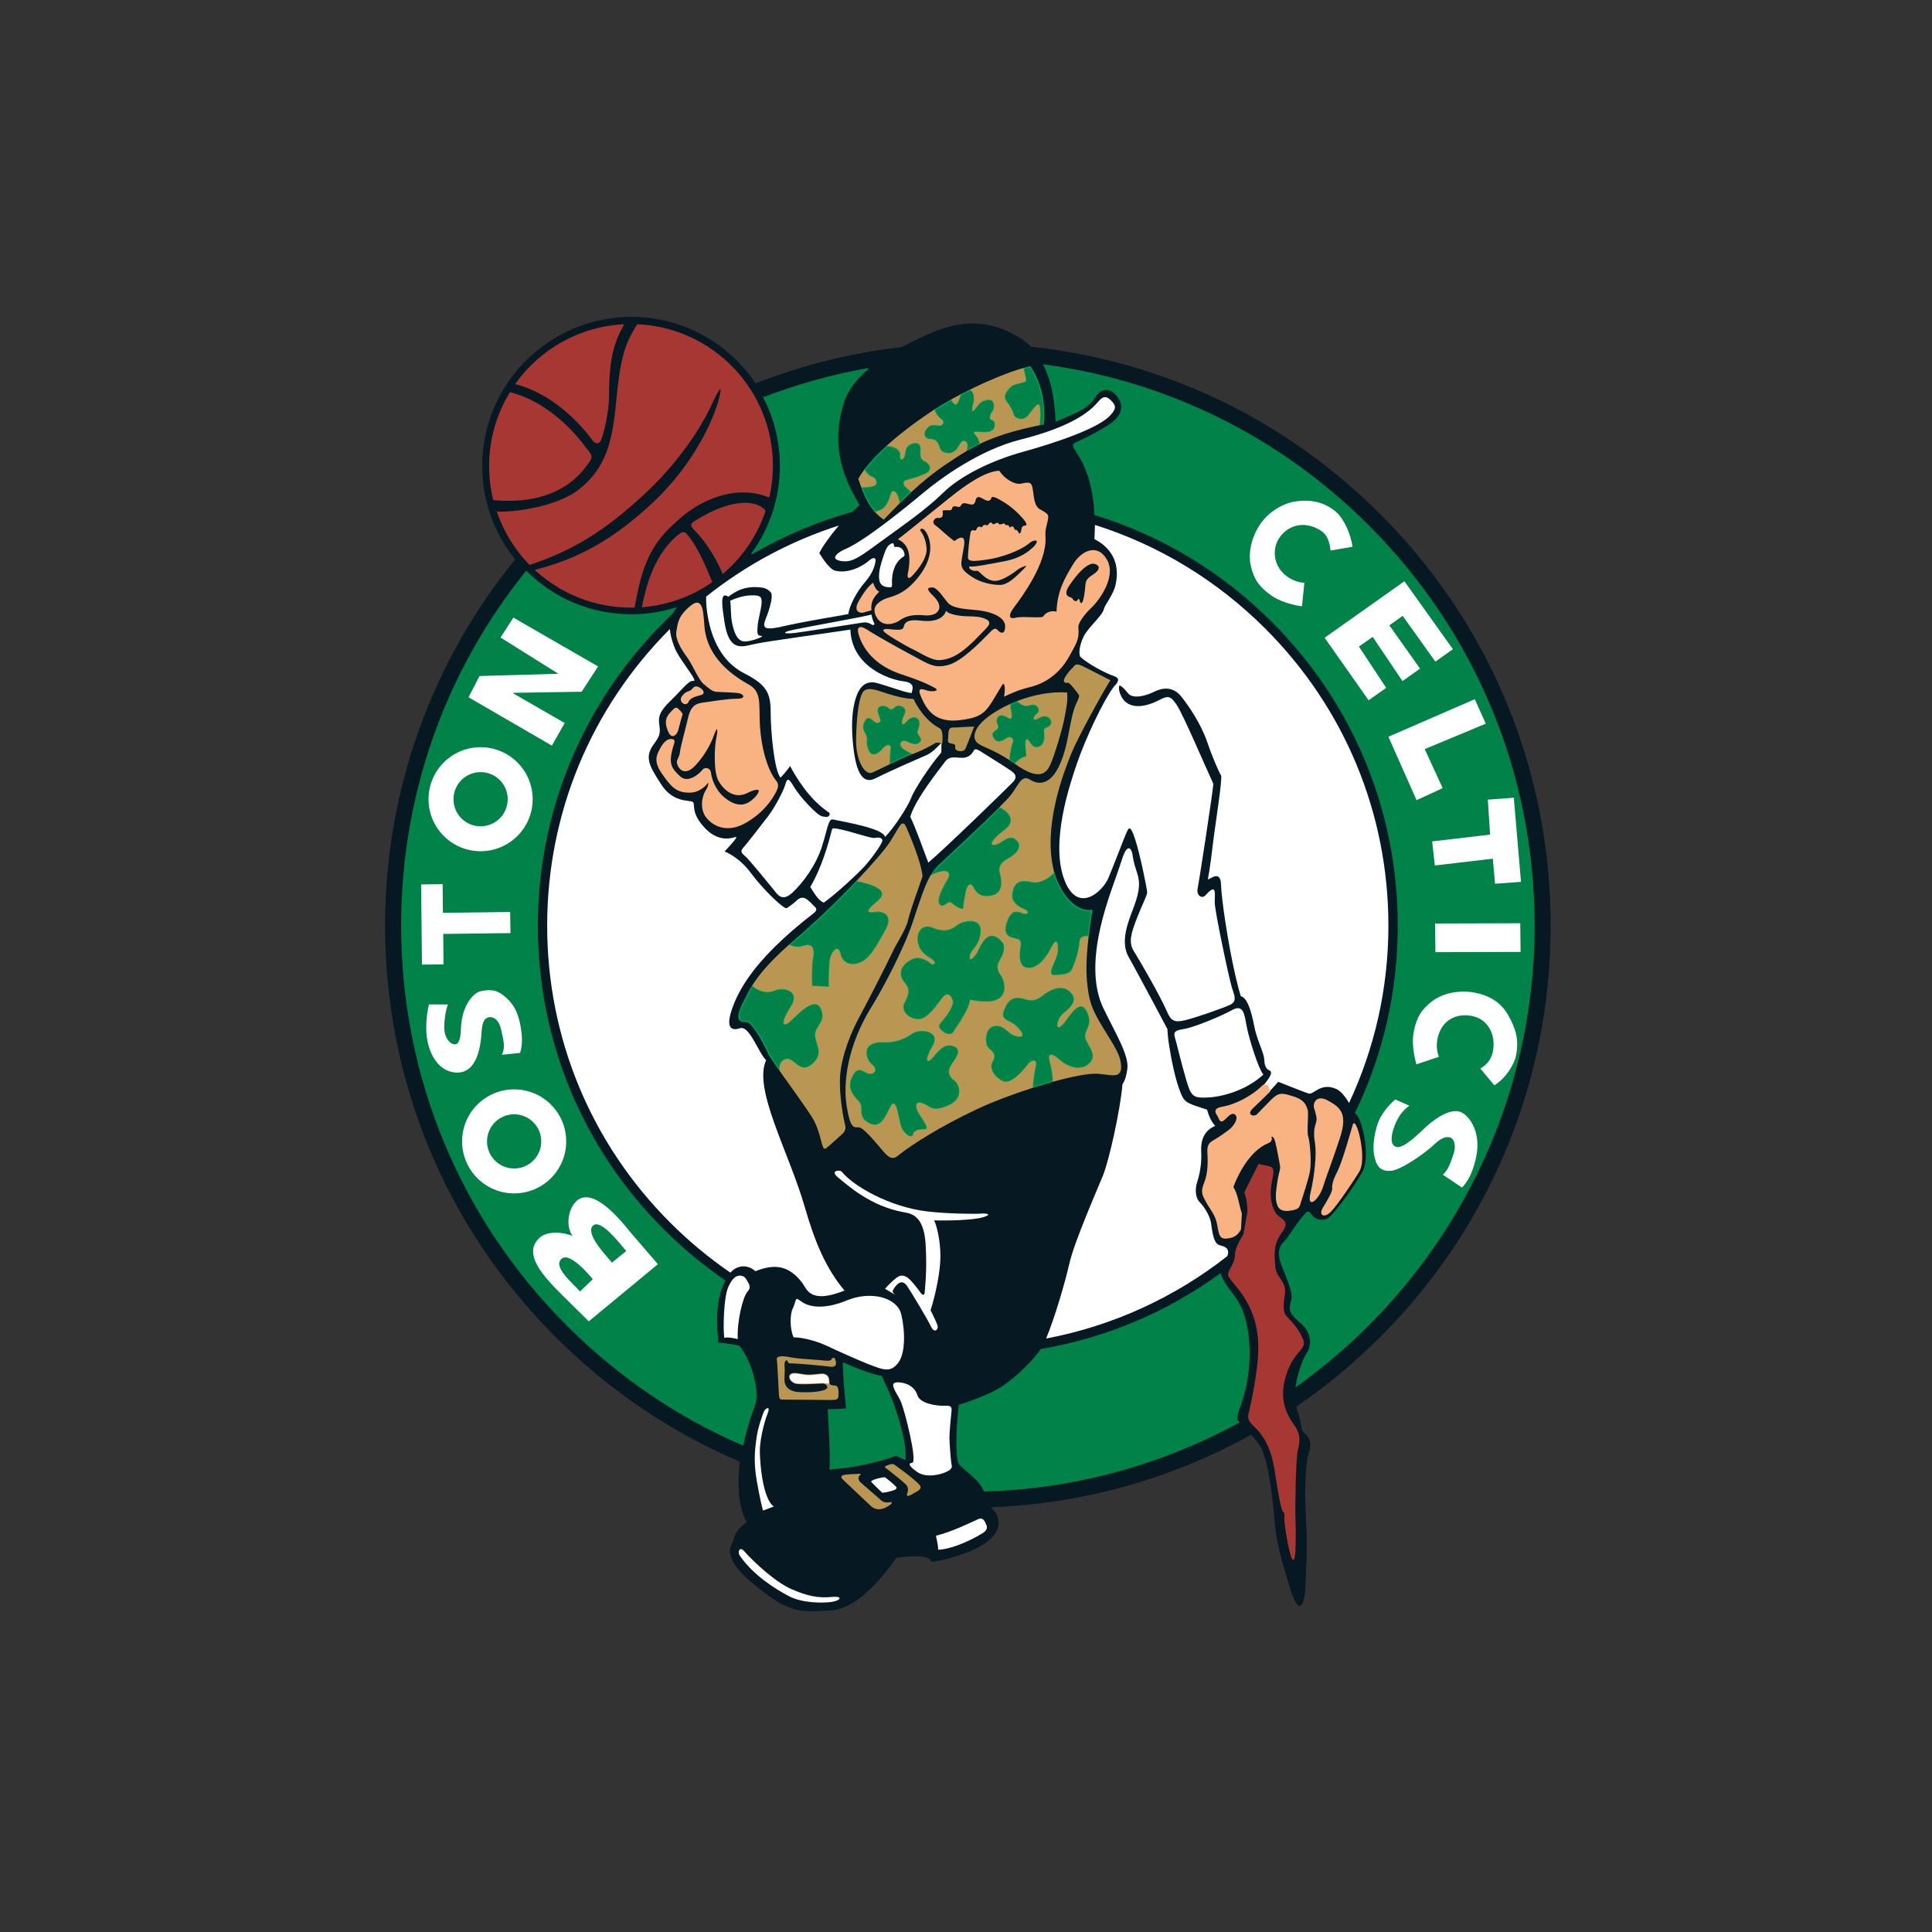 <svg width="512" height="512" viewBox="0 0 512 512" xmlns="http://www.w3.org/2000/svg" xmlns:sketch="http://www.bohemiancoding.com/sketch/ns"><rect x="0" y="0" width="512" height="512" fill="#333333" stroke="none"/><title>boston-celtics</title><desc>Created with Sketch.</desc><g sketch:type="MSShapeGroup" fill="none"><path d="M410.924 245.279c0-41.206-16.064-79.948-45.23-109.085-25.191-25.168-57.551-40.558-92.478-44.29-.81-.803-1.72-1.545-2.748-2.204-12.367-7.943-22.681-2.041-29.834 1.431-.515.249-1.124.546-1.795.89-13.463 1.538-26.407 4.821-38.599 9.603-1.442-2.159-3.106-4.187-4.983-6.065-7.46-7.452-17.384-11.558-27.936-11.558-21.786 0-39.508 17.705-39.508 39.469 0 9.121 3.083 17.766 8.745 24.763-21.551 26.522-34.482 60.301-34.482 97.046 0 41.209 16.064 79.953 45.228 109.09 14.247 14.232 30.79 25.333 48.792 32.974-1.01 8.153.322 13.686 1.807 15.954-2.267 1.905-3.223 3.097-3.579 5.245-3.581 4.888 5.13 11.087 8.712 13.833 7.354 5.632 11.218 4.648 16.949 4.409 7.073-.293 13.723-8.582 17.544-13.946 7.638-1.076 9.071.114 9.311 1.072 2.385-.357 5.728-.958 10.263-2.865 10.316-4.335 7.4-9.66 6.326-10.61-.276-.246-.506-.592-.721-1.01 24.477-.959 47.948-7.592 68.884-19.267.74.826 1.508 1.768 2.253 2.868 2.267 3.34 3.463 14.187 3.94 19.793.475 5.605 1.431 9.422 4.179 18.248 2.742 8.821 3.818 2.382 3.941 0 .114-2.39.591-10.975.233-17.173-.356-6.2-.476-15.145.721-18.959 1.19-3.816-.954-4.768-1.555-5.485-.598-.715 0-.953-1.551-5.842-.09-.273-.156-.559-.217-.847 7.859-5.381 15.277-11.515 22.158-18.389 29.166-29.136 45.23-67.88 45.23-109.09" id="Shape" fill="#231F20"/><path d="M410.924 245.279c0-41.206-16.064-79.948-45.23-109.085-25.191-25.168-57.551-40.558-92.478-44.29-.81-.803-1.72-1.545-2.748-2.204-12.367-7.943-22.681-2.041-29.834 1.431-.515.249-1.124.546-1.795.89-13.463 1.538-26.407 4.821-38.599 9.603-1.442-2.159-3.106-4.187-4.983-6.065-7.46-7.452-17.384-11.558-27.936-11.558-21.786 0-39.508 17.705-39.508 39.469 0 9.121 3.083 17.766 8.745 24.763-21.551 26.522-34.482 60.301-34.482 97.046 0 41.209 16.064 79.953 45.228 109.09 14.247 14.232 30.79 25.333 48.792 32.974-1.01 8.153.322 13.686 1.807 15.954-2.267 1.905-3.223 3.097-3.579 5.245-3.581 4.888 5.13 11.087 8.712 13.833 7.354 5.632 11.218 4.648 16.949 4.409 7.073-.293 13.723-8.582 17.544-13.946 7.638-1.076 9.071.114 9.311 1.072 2.385-.357 5.728-.958 10.263-2.865 10.316-4.335 7.4-9.66 6.326-10.61-.276-.246-.506-.592-.721-1.01 24.477-.959 47.948-7.592 68.884-19.267.74.826 1.508 1.768 2.253 2.868 2.267 3.34 3.463 14.187 3.94 19.793.475 5.605 1.431 9.422 4.179 18.248 2.742 8.821 3.818 2.382 3.941 0 .114-2.39.591-10.975.233-17.173-.356-6.2-.476-15.145.721-18.959 1.19-3.816-.954-4.768-1.555-5.485-.598-.715 0-.953-1.551-5.842-.09-.273-.156-.559-.217-.847 7.859-5.381 15.277-11.515 22.158-18.389 29.166-29.136 45.23-67.88 45.23-109.09" id="Shape" fill="#061922"/><path d="M219.985 389.226c5.728-.24 13.723-2.029 17.363-3.58.482.12 1.257.597 2.452 1.075.475-3.817-1.97-11.746-3.347-15.382-.911-2.415-1.788-4.057-2.863-6.557-3.223-.596-7.22-2.33-10.085-3.52 0 2.268.418 8.169.898 12.102-1.196.12-2.865.24-4.895.24.237 4.296.718 12.042.478 15.622" id="Shape" fill="#008248"/><path d="M219.985 389.226c5.728-.24 13.723-2.029 17.363-3.58.482.12 1.257.597 2.452 1.075.475-3.817-1.97-11.746-3.347-15.382-.911-2.415-1.788-4.057-2.863-6.557-3.223-.596-7.22-2.33-10.085-3.52 0 2.268.418 8.169.898 12.102-1.196.12-2.865.24-4.895.24.237 4.296.718 12.042.478 15.622z" id="Shape" stroke="#008248" stroke-width=".306"/><path d="M327.998 376.588c-1.073-1.073 1.312-4.41 2.388-10.616 1.076-6.2 1.193-16.573-3.343-22.415-2.206-2.845-3.279-4.638-3.648-5.915-14.14 10.273-30.336 17.091-47.553 20.015-.207.366-.408.682-.598.922-2.508 3.218-7.4 7.873-10.981 9.776-3.579 1.908-7.758 3.343-10.025 4.057-.478 3.816-1.099 12.325-.117 15.264.358 1.072 4.772 3.694 6.323 6.557.162.299.308.592.446.879 24.355-.703 47.276-7.233 67.411-18.239l-.302-.284" id="Shape" fill="#008248"/><path d="M327.998 376.588c-1.073-1.073 1.312-4.41 2.388-10.616 1.076-6.2 1.193-16.573-3.343-22.415-2.206-2.845-3.279-4.638-3.648-5.915-14.14 10.273-30.336 17.091-47.553 20.015-.207.366-.408.682-.598.922-2.508 3.218-7.4 7.873-10.981 9.776-3.579 1.908-7.758 3.343-10.025 4.057-.478 3.816-1.099 12.325-.117 15.264.358 1.072 4.772 3.694 6.323 6.557.162.299.308.592.446.879 24.355-.703 47.276-7.233 67.411-18.239l-.302-.284z" id="Shape" stroke="#008248" stroke-width=".306"/><path d="M362.6 139.287c-23.534-23.507-53.501-38.234-85.936-42.559 2.596 5.134 3.006 11.039 3.234 14.793 4.658-2.028 8.239-3.1 10.148-6.2 1.911-3.101 4.536-2.505 6.206-.239 1.669 2.265 1.669 5.128-2.742 7.868-4.418 2.745-7.641 4.056-8.596 4.533-.956.474-.117 1.309.956 3.1 1.071 1.788 3.808 6.205 4.295 15.502l.011.272c17.55 5.392 33.627 15.012 46.979 28.352 21.548 21.528 33.416 50.149 33.416 80.596 0 17.487-3.921 34.366-11.339 49.654.989.51 2.323 3.97 2.781 8.535.24 2.385.123 5.008-.598 6.677-.715 1.671-6.346 10.113-9.188 12.638-1.071.955-3.579.837-4.652-.715-1.079-1.548-1.196-.716-2.027.117-.841.837-3.707 5.012-4.422 6.083-.718 1.075-3.103 2.145-1.549 6.44 1.549 4.293 3.34 7.513 2.742 9.901-.595 2.384-.833 3.097 2.388 5.837 3.226 2.745 3.103 6.083 1.672 8.232-.896 1.341-2.306 4.929-2.854 8.622 38.119-27.204 63.017-71.774 63.017-122.044 0-40.041-15.605-77.684-43.942-105.996" id="Shape" fill="#008248"/><path d="M362.6 139.287c-23.534-23.507-53.501-38.234-85.936-42.559 2.596 5.134 3.006 11.039 3.234 14.793 4.658-2.028 8.239-3.1 10.148-6.2 1.911-3.101 4.536-2.505 6.206-.239 1.669 2.265 1.669 5.128-2.742 7.868-4.418 2.745-7.641 4.056-8.596 4.533-.956.474-.117 1.309.956 3.1 1.071 1.788 3.808 6.205 4.295 15.502l.011.272c17.55 5.392 33.627 15.012 46.979 28.352 21.548 21.528 33.416 50.149 33.416 80.596 0 17.487-3.921 34.366-11.339 49.654.989.51 2.323 3.97 2.781 8.535.24 2.385.123 5.008-.598 6.677-.715 1.671-6.346 10.113-9.188 12.638-1.071.955-3.579.837-4.652-.715-1.079-1.548-1.196-.716-2.027.117-.841.837-3.707 5.012-4.422 6.083-.718 1.075-3.103 2.145-1.549 6.44 1.549 4.293 3.34 7.513 2.742 9.901-.595 2.384-.833 3.097 2.388 5.837 3.226 2.745 3.103 6.083 1.672 8.232-.896 1.341-2.306 4.929-2.854 8.622 38.119-27.204 63.017-71.774 63.017-122.044 0-40.041-15.605-77.684-43.942-105.996z" id="Shape" stroke="#008248" stroke-width=".306"/><path d="M190.264 355.955c-.423-4.033-1.036-11.342 1.795-16.55-5.761-3.953-11.207-8.459-16.255-13.503-21.551-21.529-33.419-50.152-33.419-80.596 0-32.601 13.775-62.046 35.81-82.837.206-.44.469-.865.791-1.273-3.729 1.145-7.651 1.745-11.665 1.745-10.512 0-20.398-4.076-27.85-11.479-21.388 26.524-33.013 59.276-33.013 93.819 0 40.04 15.604 77.682 43.945 105.996 13.586 13.573 29.321 24.212 46.436 31.622.662-3.191 1.652-6.686 3.093-10.484 1.313-3.46-.715-11.445-4.057-15.619-1.791-.476-4.058-.716-5.611-.839" id="Shape" fill="#008248"/><path d="M190.264 355.955c-.423-4.033-1.036-11.342 1.795-16.55-5.761-3.953-11.207-8.459-16.255-13.503-21.551-21.529-33.419-50.152-33.419-80.596 0-32.601 13.775-62.046 35.81-82.837.206-.44.469-.865.791-1.273-3.729 1.145-7.651 1.745-11.665 1.745-10.512 0-20.398-4.076-27.85-11.479-21.388 26.524-33.013 59.276-33.013 93.819 0 40.04 15.604 77.682 43.945 105.996 13.586 13.573 29.321 24.212 46.436 31.622.662-3.191 1.652-6.686 3.093-10.484 1.313-3.46-.715-11.445-4.057-15.619-1.791-.476-4.058-.716-5.611-.839z" id="Shape" stroke="#008248" stroke-width=".306"/><path d="M230.05 97.696c-9.475 1.674-18.712 4.247-27.61 7.673 2.863 5.528 4.389 11.696 4.389 18.099 0 8.491-2.671 16.57-7.603 23.285 8.256-4.805 17.164-8.614 26.563-11.239.609-.595 1.222-1.168 1.833-1.696-3.459-5.727-8.116-14.908-4.057-27.307 1.143-3.499 3.659-6.433 6.486-8.815" id="Shape" fill="#008248"/><path d="M230.05 97.696c-9.475 1.674-18.712 4.247-27.61 7.673 2.863 5.528 4.389 11.696 4.389 18.099 0 8.491-2.671 16.57-7.603 23.285 8.256-4.805 17.164-8.614 26.563-11.239.609-.595 1.222-1.168 1.833-1.696-3.459-5.727-8.116-14.908-4.057-27.307 1.143-3.499 3.659-6.433 6.486-8.815z" id="Shape" stroke="#008248" stroke-width=".306"/><path d="M290.045 142.879c3.34 1.671 7.077 5.299 5.608 12.041-.598 2.745-2.888 5.384-3.1 6.444-.363 1.788-4.119 4.828-5.315 7.21-1.183 2.364-1.365 4.376-1.019 5.398l.006.027c1.91 1.788 6.204 4.173 8.59 5.011 1.868.652 1.737 1.152.96 2.382 1.313.12 1.987.929 3.217 2.385 1.319 1.551 4.775.597 6.927-.477 2.144-1.073 4.893-1.431 7.043 1.192 2.147 2.625 5.367 7.513 6.924 12.044 1.549 4.532 3.22 8.229 3.697 8.944.478.715-1.669 13.83-2.267 19.078-.598 5.245-1.074 7.512-1.192 8.346-.12.833 3.339-2.981 3.459 1.551.094 3.613 1.788 15.205 3.739 23.79.492 2.181 1.006 4.167 1.515 5.781 1.429.237 2.625 3.1 3.459 7.51.835 4.415 2.625 7.154 2.745 9.302.117 2.148.715 2.505 1.431 2.863.718.357.481 1.428-1.671 3.934.478.356 1.193 1.07 1.671 1.551.601-.597 2.27-2.505 2.27-2.505s6.563 2.623 7.995 3.103c1.436.474 3.133-3.058 7.402-1.195 1.162.507 2.458 2.125 3.372 3.712 6.689-14.285 10.429-30.21 10.429-46.994 0-29.744-11.593-57.708-32.647-78.74-12.845-12.834-28.276-22.141-45.118-27.454l-.13 3.767m34.494 187.558c-1.669-.833-2.76.377-3.581-6.198-.24-1.907-1.79-4.412-2.986-5.602-1.192-1.192-1.335-3.426-.714-5.365.954-2.983 1.195-5.725 1.071-8.112-.117-2.382.361-5.368 3.701-6.796-1.193-1.312-1.79-2.98-2.144-4.292-4.897-1.612-5.872-1.749-6.868-4.115-1.664-3.97-2.692-9.771-3.189-12.933-.252-1.556-.411-3.003-.448-4.296-1.569-2.963-5.048-9.543-7.738-14.486-.997-1.855-1.884-3.467-2.528-4.595-2.39-4.17 0-9.655 1.196-12.875 1.189-3.22 2.144-6.08 1.071-9.302-1.071-3.217-1.071-3.934-1.312-5.245-.24-1.311-1.313-2.983-2.748 1.551-1.431 4.532-4.179 11.209-5.725 18.122-.886 3.932-1.495 8.209-1.29 12.347.156 3.15.783 6.223 2.122 8.998 3.106 6.441 6.804 12.401 6.329 15.978-.481 3.577-1.262 3.7-1.312 4.292-.598 6.919-3.581 20.154-5.134 23.97-1.552 3.814-7.641 17.644-8.952 23.49-1.006 4.475-3.762 14.056-6.124 19.744 17.86-3.376 34.236-11.015 48.004-21.828.405-1.003.335-1.932-.701-2.451m-132.651-156.466c1.32 1.715 3.046 3.29 5.302 4.44 5.847 2.98 7.041 5.125 7.041 10.253 0 5.125.954 15.622 2.625 17.407 1.073-1.072 2.267-2.623 2.505-3.097 1.669 3.097 5.036 8.835 10.383 12.398.361.237.197 1.554 1.074 1.788 1.79.476 13.37 2.265 13.728 4.651 2.388-2.385 6.206-8.348 6.924-10.373.715-2.025 4.892-8.465 7.995-12.042 0-1.431 0-2.27.12-2.627-.838.715-2.15 2.507-4.06 3.341-1.907.833-8.59 3.696-13.367 6.078-1.669.835-4.652 1.788-5.848-6.913-1.192-8.706 0-13.237.835-15.262.837-2.028 2.388-3.816 5.37-2.983 2.987.833 7.759 2.623 9.071 2.623.237-.953 1.076-2.743-2.147-3.1-2.295-.253-8.273-1.957-11.662-6.586-1.37-1.854-2.319-4.202-2.419-7.127-6.805 1.073-22.443 3.103-25.903 3.936-3.459.835-6.393 1.544-7.518-6.318-.476-3.34-1.312-7.989 1.073-6.32 1.91-1.432 4.556-3.118 9.191-2.384.847.133 1.907.843 2.239 1.503.259 1.156-.24 3.051-.805 4.813-1.03 3.196-3.043 5.485 3.461 3.995 6.811-1.561 15.456-2.863 17.723-3.337.3-2.325 2.207-5.904 4.475-8.529 2.28-2.634 2.628-4.768 2.745-5.602.12-.835-.665-1.022-1.79 0-1.312 1.19-5.25 3.576-8.95 2.62-1.431-.366-3.223-3.1-4.174-4.648.783-1.636 2.762-4.466 5.193-7.317-12.708 4.073-24.603 10.421-35.176 18.851-.069 1.322.106 4.4.977 7.783.582 2.274 1.667 5.357 3.768 8.085m8.286 162.904c4.893-1.905 8.749-1.816 12.53 3.22 1.074 1.435 1.91 5.608 11.101 1.908-4.892-5.842-7.829-12.767-10.503-22.058-4.227-14.676-13.783-31.359-10.266-38.992-2.027-1.908-4.416-9.302-6.922-8.465-1.684.562-4.057.597-2.15-5.008.861-2.521 2.277-5.571 4.953-9.238 3.272-4.472 8.435-9.851 16.77-16.28.717-.596.837-1.072.359-1.548-.834-.836-1.672-1.788-2.508-2.265-.834-.477-1.669-.24-2.388.477-.715.715-1.907 1.551-2.625 2.025-.715.477-6.443-5.125-9.43-9.181-2.983-4.056-6.087-5.367-7.04-5.844 1.192-1.311 3.891-4.156 2.863-3.814-1.79.595-4.925.995-8.116-2.385-3.937-4.173-2.388-6.318-3.223-6.913-.834-.597-5.13.354-8.353-4.653-3.223-5.005-4.513-7.183-1.91-10.732 1.313-1.788 1.792-2.623 1.432-4.888-.358-2.265 0-3.696 2.983-6.558 2.986-2.86 4.775-5.482 6.088-5.245 1.041.192-1.976-3.599-3.804-6.466-.475-.769-.868-1.456-1.089-1.999-.472-1.155-1.225-3.14-1.396-5.276-20.969 21.016-32.519 48.925-32.519 78.608 0 29.744 11.595 57.707 32.647 78.739 4.94 4.932 10.263 9.34 15.901 13.207 2.445-2.66 5.352-1.629 6.615-.376" id="Shape" fill="#fff"/><path d="M136.747 101.71c9.788 2.505 17.115 10.409 20.338 14.819.821 1.123 1.669.955 2.027.117.761-1.768 2.15-7.51 2.15-11.921 0-10.016 1.372-13.976 3.881-18.628-11.705.642-21.979 6.653-28.397 15.612" id="Shape" fill="#A63732"/><path d="M136.747 101.71c9.788 2.505 17.115 10.409 20.338 14.819.821 1.123 1.669.955 2.027.117.761-1.768 2.15-7.51 2.15-11.921 0-10.016 1.372-13.976 3.881-18.628-11.705.642-21.979 6.653-28.397 15.612z" id="Shape" stroke="#A63732" stroke-width=".306"/><path d="M130.839 132.39c18.378 1.671 24.098-8.589 25.291-10.14 1.192-1.548-.237-2.502-.835-3.339-3.177-4.442-10.293-12.307-20.078-14.809-3.433 5.652-5.442 12.262-5.442 19.358.001 3.078.361 6.067 1.064 8.929" id="Shape" fill="#A63732"/><path d="M130.839 132.39c18.378 1.671 24.098-8.589 25.291-10.14 1.192-1.548-.237-2.502-.835-3.339-3.177-4.442-10.293-12.307-20.078-14.809-3.433 5.652-5.442 12.262-5.442 19.358.001 3.078.361 6.067 1.064 8.929z" id="Shape" stroke="#A63732" stroke-width=".306"/><path d="M203.767 131.674c-7.758-3.22-16.964-.243-23.527 5.482-6.563 5.722-9.902 10.12-12.174 23.711l-.834.009c-9.726 0-18.557-3.699-25.215-9.77 11.22-2.863 20.676-7.988 31.301-18.003 10.623-10.017 15.873-21.702 17.307-27.187 1.433-5.485-.597-2.265-1.669.237-1.664 3.873-7.16 14.31-18.021 24.447-10.865 10.133-19.212 15.135-30.55 18.949-3.787-3.884-6.699-8.591-8.513-13.821 3.817.237 15.848-1.148 21.873-6.083 7.92-6.488 8.831-14.192 9.909-25.16 1.073-10.967 2.681-14.23 5.307-18.403 19.882.902 35.725 17.293 35.725 37.38-.003 2.823-.328 5.568-.92 8.212" id="Shape" fill="#A63732"/><path d="M203.767 131.674c-7.758-3.22-16.964-.243-23.527 5.482-6.563 5.722-9.902 10.12-12.174 23.711l-.834.009c-9.726 0-18.557-3.699-25.215-9.77 11.22-2.863 20.676-7.988 31.301-18.003 10.623-10.017 15.873-21.702 17.307-27.187 1.433-5.485-.597-2.265-1.669.237-1.664 3.873-7.16 14.31-18.021 24.447-10.865 10.133-19.212 15.135-30.55 18.949-3.787-3.884-6.699-8.591-8.513-13.821 3.817.237 15.848-1.148 21.873-6.083 7.92-6.488 8.831-14.192 9.909-25.16 1.073-10.967 2.681-14.23 5.307-18.403 19.882.902 35.725 17.293 35.725 37.38-.003 2.823-.328 5.568-.92 8.212z" id="Shape" stroke="#A63732" stroke-width=".306"/><path d="M202.728 135.424c-1.79-2.502-8.173-3.706-18.313 2.625-.953.595-1.612 1.012-.475 2.145 2.147 2.148 5.376 6.207 7.643 11.693 5.067-4.339 8.965-10.007 11.144-16.464" id="Shape" fill="#A63732"/><path d="M202.728 135.424c-1.79-2.502-8.173-3.706-18.313 2.625-.953.595-1.612 1.012-.475 2.145 2.147 2.148 5.376 6.207 7.643 11.693 5.067-4.339 8.965-10.007 11.144-16.464z" id="Shape" stroke="#A63732" stroke-width=".306"/><path d="M188.59 154.204c-2.147-5.245-3.934-9.059-5.963-11.682-1.094-1.415-1.315-2.025-3.343-.237-5.642 4.971-7.818 12.511-9.01 18.472 6.774-.545 13.04-2.885 18.315-6.553" id="Shape" fill="#A63732"/><path d="M188.59 154.204c-2.147-5.245-3.934-9.059-5.963-11.682-1.094-1.415-1.315-2.025-3.343-.237-5.642 4.971-7.818 12.511-9.01 18.472 6.774-.545 13.04-2.885 18.315-6.553z" id="Shape" stroke="#A63732" stroke-width=".306"/><path d="M234.605 388.745c.777-.357 1.848-.835 2.329-.477.475.36 3.339 2.388 5.13 3.937 1.79 1.551 2.388 2.025.954 2.86-1.432.836-2.745 1.671-2.505.953.237-.713.595-1.788-.361-2.74-.953-.953-3.295-2.763-4.295-3.579-.658-.533-1.253-.955-1.253-.955" id="Shape" fill="#BA9653"/><path d="M234.605 388.745c.777-.357 1.848-.835 2.329-.477.475.36 3.339 2.388 5.13 3.937 1.79 1.551 2.388 2.025.954 2.86-1.432.836-2.745 1.671-2.505.953.237-.713.595-1.788-.361-2.74-.953-.953-3.295-2.763-4.295-3.579-.658-.533-1.253-.955-1.253-.955z" id="Shape" stroke="#BA9653" stroke-width=".306"/><path d="M227.859 390.712c-.595.539-.715 1.435 0 2.148.718.715 4.715 4.052 5.373 4.711.658.659 1.609.893 2.685.659 1.073-.24-1.252 1.311-2.147 1.486-.897.182-1.91.182-2.865-.715-.954-.895-6.326-5.962-7.4-6.977-1.073-1.013.3-1.013 1.252-1.13.957-.117 1.791-.059 3.103-.182" id="Shape" fill="#BA9653"/><path d="M227.859 390.712c-.595.539-.715 1.435 0 2.148.718.715 4.715 4.052 5.373 4.711.658.659 1.609.893 2.685.659 1.073-.24-1.252 1.311-2.147 1.486-.897.182-1.91.182-2.865-.715-.954-.895-6.326-5.962-7.4-6.977-1.073-1.013.3-1.013 1.252-1.13.957-.117 1.791-.059 3.103-.182z" id="Shape" stroke="#BA9653" stroke-width=".306"/><path d="M221.177 360.191c.363 1.092.476 2.087-1.192 1.846-1.672-.24-8.711-.895-10.741-.895-.476 0-.298-1.192-1.014-.715-.715.48-.418 1.551-.418 2.743s-.1 1.908-.06 2.743c.06 1.253.838 2.983 4.057 3.161 3.223.176 6.266-.179 7.22-.837.956-.653-.06-1.726-.954-1.726-.893 0-6.266.416-7.4 0-1.133-.416-1.868-1.722-1.073-2.265.954-.656 2.805.182 4.652.182 1.85 0 3.82-.48 4.297-.182.476.297 1.134.182 1.134 2.441 0 .48 1.133.657 1.669.657s.775.893.717 2.088c-.063 1.188.057 1.428-2.09 1.428s-11.396-.117-12.771-.117c-.538 0-.598-.419-.655-1.492-.06-1.072-.418-8.524-.538-9.121-.119-.597 1.432-.656 2.685-.416 1.252.237 2.805.477 4.832.597 2.03.117 5.133.416 5.133.416s1.552.182 1.73-.299c.183-.477.658-.595.778-.237" id="Shape" fill="#BA9653"/><path d="M221.177 360.191c.363 1.092.476 2.087-1.192 1.846-1.672-.24-8.711-.895-10.741-.895-.476 0-.298-1.192-1.014-.715-.715.48-.418 1.551-.418 2.743s-.1 1.908-.06 2.743c.06 1.253.838 2.983 4.057 3.161 3.223.176 6.266-.179 7.22-.837.956-.653-.06-1.726-.954-1.726-.893 0-6.266.416-7.4 0-1.133-.416-1.868-1.722-1.073-2.265.954-.656 2.805.182 4.652.182 1.85 0 3.82-.48 4.297-.182.476.297 1.134.182 1.134 2.441 0 .48 1.133.657 1.669.657s.775.893.717 2.088c-.063 1.188.057 1.428-2.09 1.428s-11.396-.117-12.771-.117c-.538 0-.598-.419-.655-1.492-.06-1.072-.418-8.524-.538-9.121-.119-.597 1.432-.656 2.685-.416 1.252.237 2.805.477 4.832.597 2.03.117 5.133.416 5.133.416s1.552.182 1.73-.299c.183-.477.658-.595.778-.237z" id="Shape" stroke="#BA9653" stroke-width=".306"/><path d="M178.33 196.06c-1.552-.477-2.745 1.311-3.463 2.743-.715 1.429-1.549 2.98.718 6.2s3.681 5.136 7.638 4.888c1.91-.117 3.579-1.548 4.177-2.385.597-.833.715.6-.24 2.028-.953 1.431-1.668 4.768.12 7.036 1.792 2.262 5.49 4.17 10.383 1.311 4.894-2.863 6.924-6.318 7.759-7.87.834-1.551.834-2.265 0-3.22-.835-.953-3.581-5.492-4.179-14.429-.358-5.365.598-8.825-2.745-10.73-3.34-1.908-10.984-6.426-11.934-15.265-.358-3.336-.12-8.466-3.462-5.724-3.34 2.744-3.34 4.652-3.698 6.678-.361 2.028 1.312 4.771 2.745 6.676 1.431 1.908 3.1 6.083 4.415 7.156 1.312 1.072 2.147 1.908 3.223 2.025 1.073.119 5.37.119 6.442.476 1.076.36 1.672 1.671-.954 1.671-2.625 0-6.679.715-8.473.952-1.79.24-3.461.36-4.295 3.937-.837 3.573-2.03 7.75-2.15 9.061-.117 1.312-.833 2.029-.833 2.744 0 .715 1.431 4.17 4.652.715 3.223-3.459 4.535-6.917 5.133-8.586.598-1.668 1.312-1.431.715 1.19-.595 2.625-.775 9.184.476 11.449 1.348 2.434 4.071 4.942 7.52 3.22.715-.357 1.907-.955 2.863-.837.956.123-.179 1.791-1.013 2.505-.835.717-3.582 3.752-8.415-.595-1.195-1.073-2.851-3.463-3.223-6.44-.12-.953-1.432-1.313-2.027-.476-.597.833-3.82 3.813-6.087 1.668-2.267-2.145-3.206-3.334-1.907-7.869.237-.829.698-1.719.117-1.901" id="Shape" fill="#F9B282"/><path d="M178.33 196.06c-1.552-.477-2.745 1.311-3.463 2.743-.715 1.429-1.549 2.98.718 6.2s3.681 5.136 7.638 4.888c1.91-.117 3.579-1.548 4.177-2.385.597-.833.715.6-.24 2.028-.953 1.431-1.668 4.768.12 7.036 1.792 2.262 5.49 4.17 10.383 1.311 4.894-2.863 6.924-6.318 7.759-7.87.834-1.551.834-2.265 0-3.22-.835-.953-3.581-5.492-4.179-14.429-.358-5.365.598-8.825-2.745-10.73-3.34-1.908-10.984-6.426-11.934-15.265-.358-3.336-.12-8.466-3.462-5.724-3.34 2.744-3.34 4.652-3.698 6.678-.361 2.028 1.312 4.771 2.745 6.676 1.431 1.908 3.1 6.083 4.415 7.156 1.312 1.072 2.147 1.908 3.223 2.025 1.073.119 5.37.119 6.442.476 1.076.36 1.672 1.671-.954 1.671-2.625 0-6.679.715-8.473.952-1.79.24-3.461.36-4.295 3.937-.837 3.573-2.03 7.75-2.15 9.061-.117 1.312-.833 2.029-.833 2.744 0 .715 1.431 4.17 4.652.715 3.223-3.459 4.535-6.917 5.133-8.586.598-1.668 1.312-1.431.715 1.19-.595 2.625-.775 9.184.476 11.449 1.348 2.434 4.071 4.942 7.52 3.22.715-.357 1.907-.955 2.863-.837.956.123-.179 1.791-1.013 2.505-.835.717-3.582 3.752-8.415-.595-1.195-1.073-2.851-3.463-3.223-6.44-.12-.953-1.432-1.313-2.027-.476-.597.833-3.82 3.813-6.087 1.668-2.267-2.145-3.206-3.334-1.907-7.869.237-.829.698-1.719.117-1.901z" id="Shape" stroke="#F9B282" stroke-width=".306"/><path d="M180.718 189.382c-.515 1.538-.954 3.577-1.192 4.29-.24.717-1.312 2.265-2.27.24-.953-2.028-.907-3.627.597-5.128.478-.477 1.192-1.431 1.672-.955.475.479 1.31 1.192 1.193 1.552" id="Shape" fill="#F9B282"/><path d="M180.718 189.382c-.515 1.538-.954 3.577-1.192 4.29-.24.717-1.312 2.265-2.27.24-.953-2.028-.907-3.627.597-5.128.478-.477 1.192-1.431 1.672-.955.475.479 1.31 1.192 1.193 1.552z" id="Shape" stroke="#F9B282" stroke-width=".306"/><path d="M186.088 183.897c-.984.492-3.08.486-3.821 2.145-.475 1.073-2.388-.12-1.432-1.431.958-1.312 1.672-1.192 2.267-1.548.597-.36.837-1.431 2.03-.837 1.193.597 1.433 1.431.956 1.671" id="Shape" fill="#F9B282"/><path d="M186.088 183.897c-.984.492-3.08.486-3.821 2.145-.475 1.073-2.388-.12-1.432-1.431.958-1.312 1.672-1.192 2.267-1.548.597-.36.837-1.431 2.03-.837 1.193.597 1.433 1.431.956 1.671z" id="Shape" stroke="#F9B282" stroke-width=".306"/><path d="M264.741 124.874c-3.34.359-6.443 2.385-9.548 4.532-3.103 2.145-14.321 11.568-16.949 13.473 2.748 1.431 3.462 4.293 2.508 9.062-.212 1.06 0 1.431.718.716.715-.716 4.054-4.293 3.937-7.153-.12-2.863-1.432-4.53-1.672-4.888-.237-.359.954-1.791 2.267 1.192 1.312 2.98.956 7.153-2.983 11.803-3.937 4.648-7.04 4.53-8.709 5.365-1.674.833-3.345 2.147-1.794 4.649 1.554 2.505 4.536 1.551 5.729.717 1.195-.837 2.865-1.788 6.685-1.431 3.817.357 5.09-2.069 2.505-4.652-.834-.833-2.983-2.743-.358-2.743 1.552 0 3.459 3.46 4.535 4.415 1.076.953 3.461 1.311 6.685 1.548 3.22.24 8.233 1.431 8.233 4.53 0 1.908-1.027 2.462-2.385.953-.535-.597-1.303.344-1.91.953-2.03 2.028-7.223 7.513-10.924 8.465-3.698.955-5.07-.117-9.962-2.743-4.895-2.623-9.43-5.245-10.742-6.078-1.315-.837-4.06-2.743-2.748 1.073 1.315 3.813 4.538 7.748 10.982 9.893 6.446 2.148 7.4 2.863 8.834 3.576 1.431.717.595 1.431-1.312 1.193-1.662-.207-3.459-1.668-2.03 1.548 1.432 3.223 3.579 6.68 10.145 5.845 6.562-.833 6.752-2.222 10.861-9.061.715-1.195 1.432-.36.956 2.743 3.222-1.551 5.013-2.028 6.92-2.505 1.913-.476 6.877-2.159 10.147-8.228 1.669-3.1 2.575-4.163 2.267-7.39-.112-1.199 1.669-3.576 3.463-5.248 1.787-1.669 6.685-7.989 4.177-12.52-2.508-4.53-6.686-2.265-8.714 1.073-2.027 3.34-4.295 7.033-4.418 12.757-1.431-.474-2.893.05-3.581 1.19-.358.6-5.611-.117-7.4.36-1.788.477-2.386-.596-.475-3.1 1.907-2.507 8.635-11.581 8.233-18.365-.117-2.025.156-2.4.481-3.933.416-1.968.597-1.998-1.853-3.34-1.594-.872-1.689-3.354-1.968-5.245-.299-2.027-.687-2.035-2.986-1.552-1.7.364-4.536-1.308-5.85-3.453" id="Shape" fill="#F9B282"/><path d="M264.741 124.874c-3.34.359-6.443 2.385-9.548 4.532-3.103 2.145-14.321 11.568-16.949 13.473 2.748 1.431 3.462 4.293 2.508 9.062-.212 1.06 0 1.431.718.716.715-.716 4.054-4.293 3.937-7.153-.12-2.863-1.432-4.53-1.672-4.888-.237-.359.954-1.791 2.267 1.192 1.312 2.98.956 7.153-2.983 11.803-3.937 4.648-7.04 4.53-8.709 5.365-1.674.833-3.345 2.147-1.794 4.649 1.554 2.505 4.536 1.551 5.729.717 1.195-.837 2.865-1.788 6.685-1.431 3.817.357 5.09-2.069 2.505-4.652-.834-.833-2.983-2.743-.358-2.743 1.552 0 3.459 3.46 4.535 4.415 1.076.953 3.461 1.311 6.685 1.548 3.22.24 8.233 1.431 8.233 4.53 0 1.908-1.027 2.462-2.385.953-.535-.597-1.303.344-1.91.953-2.03 2.028-7.223 7.513-10.924 8.465-3.698.955-5.07-.117-9.962-2.743-4.895-2.623-9.43-5.245-10.742-6.078-1.315-.837-4.06-2.743-2.748 1.073 1.315 3.813 4.538 7.748 10.982 9.893 6.446 2.148 7.4 2.863 8.834 3.576 1.431.717.595 1.431-1.312 1.193-1.662-.207-3.459-1.668-2.03 1.548 1.432 3.223 3.579 6.68 10.145 5.845 6.562-.833 6.752-2.222 10.861-9.061.715-1.195 1.432-.36.956 2.743 3.222-1.551 5.013-2.028 6.92-2.505 1.913-.476 6.877-2.159 10.147-8.228 1.669-3.1 2.575-4.163 2.267-7.39-.112-1.199 1.669-3.576 3.463-5.248 1.787-1.669 6.685-7.989 4.177-12.52-2.508-4.53-6.686-2.265-8.714 1.073-2.027 3.34-4.295 7.033-4.418 12.757-1.431-.474-2.893.05-3.581 1.19-.358.6-5.611-.117-7.4.36-1.788.477-2.386-.596-.475-3.1 1.907-2.507 8.635-11.581 8.233-18.365-.117-2.025.156-2.4.481-3.933.416-1.968.597-1.998-1.853-3.34-1.594-.872-1.689-3.354-1.968-5.245-.299-2.027-.687-2.035-2.986-1.552-1.7.364-4.536-1.308-5.85-3.453z" id="Shape" stroke="#F9B282" stroke-width=".306"/><path d="M250.778 162.197c-.658 1.489-2.459 2.92-6.622 2.442-2.09-.237-4.133-.267-4.475 1.371-.24 1.133-1.19 1.072-2.508 1.013-1.373-.06-2.863-.42-2.927.06-.057.477 5.85 3.993 7.819 4.888 1.97.895 4.841 3.026 7.16 2.803 3.106-.297 5.805-1.834 10.386-6.678 1.887-1.997 3.402-3.04 1.608-3.873-1.212-.566-2.446-.717-4.054-.717-1.615.001-5.076-.236-6.387-1.308" id="Shape" fill="#F9B282"/><path d="M250.778 162.197c-.658 1.489-2.459 2.92-6.622 2.442-2.09-.237-4.133-.267-4.475 1.371-.24 1.133-1.19 1.072-2.508 1.013-1.373-.06-2.863-.42-2.927.06-.057.477 5.85 3.993 7.819 4.888 1.97.895 4.841 3.026 7.16 2.803 3.106-.297 5.805-1.834 10.386-6.678 1.887-1.997 3.402-3.04 1.608-3.873-1.212-.566-2.446-.717-4.054-.717-1.615.001-5.076-.236-6.387-1.308z" id="Shape" stroke="#F9B282" stroke-width=".306"/><path d="M228.517 162.255c-1.609-.059-1.79-1.252-.715-3.041 1.074-1.789 2.087-3.454 3.521-4.532.237.776.715 1.728 1.432 2.148-.956 1.012-2.216 2.284-1.976 4.786" id="Shape" fill="#F9B282"/><path d="M228.517 162.255c-1.609-.059-1.79-1.252-.715-3.041 1.074-1.789 2.087-3.454 3.521-4.532.237.776.715 1.728 1.432 2.148-.956 1.012-2.216 2.284-1.976 4.786l-2.262.639z" id="Shape" stroke="#F9B282" stroke-width=".306"/><path d="M255.313 144.67c.298-1.671.06-3.043-2.388-1.075-2.267-1.668-4.295-3.696-5.013-4.173-.715-.476-1.073-1.19-.237-2.025.835-.837 2.325.632 1.967-1.851-.117-.833 1.85-.297 2.328-.535.478-.239-.217-1.398 2.03-.833.715.177.418-1.193 1.85-.953 1.431.237 2.146.775 2.448-.36.296-1.132.627-1.841 2.448-.715 1.25.775 1.728.297 1.848-.299.12-.595 1.25-.237 2.267.359 1.017.597 3.539 1.848 6.508 5.308.715.832 1.071 1.725.595 1.845-.475.12-1.017 0-1.134.955-.12.953-.598 1.788-1.137.715-.535-1.072-.655.18-1.071-.952-.416-1.133-.956.417-1.252-.357-.388-1.006-.754.169-1.133-.716-.182-.417-1.313.535-1.677-.12-.358-.655-1.13.716-1.728-.06-.595-.775-.595.836-1.551.476-.954-.357-.535.895-1.491.477-.956-.417-.659 1.193-1.554.953-.896-.237-.833.18-1.013 1.195-.18 1.012-.597 4.945-.538 5.898.062.958 2.027.717 5.016.297 2.983-.414 8.312-2.065 10.981-4.29 1.073-.893 2.029-.833 2.207-.536.18.299-.296 1.253-1.076 1.908-.774.657-2.807 2.743-7.397 3.637-4.598.893-8.419 1.611-9.191 1.431-.777-.18.299 1.133 1.669.833.724-.156 2.267 2.683 4.772 2.683 2.031 0 5.073-2.265 5.91-2.92.833-.656 3.88-2.028 1.85 0-2.029 2.028-4.179 4.233-6.323 4.29-2.15.06-5.435-.655-7.696-2.205-2.272-1.548-3.106-2.382-2.689-4.768.416-2.385.479-2.863.597-3.517" id="Shape" fill="#061922"/><path d="M255.313 144.67c.298-1.671.06-3.043-2.388-1.075-2.267-1.668-4.295-3.696-5.013-4.173-.715-.476-1.073-1.19-.237-2.025.835-.837 2.325.632 1.967-1.851-.117-.833 1.85-.297 2.328-.535.478-.239-.217-1.398 2.03-.833.715.177.418-1.193 1.85-.953 1.431.237 2.146.775 2.448-.36.296-1.132.627-1.841 2.448-.715 1.25.775 1.728.297 1.848-.299.12-.595 1.25-.237 2.267.359 1.017.597 3.539 1.848 6.508 5.308.715.832 1.071 1.725.595 1.845-.475.12-1.017 0-1.134.955-.12.953-.598 1.788-1.137.715-.535-1.072-.655.18-1.071-.952-.416-1.133-.956.417-1.252-.357-.388-1.006-.754.169-1.133-.716-.182-.417-1.313.535-1.677-.12-.358-.655-1.13.716-1.728-.06-.595-.775-.595.836-1.551.476-.954-.357-.535.895-1.491.477-.956-.417-.659 1.193-1.554.953-.896-.237-.833.18-1.013 1.195-.18 1.012-.597 4.945-.538 5.898.062.958 2.027.717 5.016.297 2.983-.414 8.312-2.065 10.981-4.29 1.073-.893 2.029-.833 2.207-.536.18.299-.296 1.253-1.076 1.908-.774.657-2.807 2.743-7.397 3.637-4.598.893-8.419 1.611-9.191 1.431-.777-.18.299 1.133 1.669.833.724-.156 2.267 2.683 4.772 2.683 2.031 0 5.073-2.265 5.91-2.92.833-.656 3.88-2.028 1.85 0-2.029 2.028-4.179 4.233-6.323 4.29-2.15.06-5.435-.655-7.696-2.205-2.272-1.548-3.106-2.382-2.689-4.768.416-2.385.479-2.863.597-3.517z" id="Shape" stroke="#F9B282" stroke-width=".306"/><path d="M290.045 152.18c-1.385.979-2.15 1.311-2.267 2.98-.117 1.672-.452 4.518-1.073 4.772-.814.33-.702-1.546-.954-.953-.358.833-1.375.476-1.671-.302-.129-.33-3.106-.296-.72-3.757 2.162-3.13 3.82-4.768 5.373-5.482 1.552-.716 4.177.715 1.312 2.743" id="Shape" fill="#061922"/><path d="M290.045 152.18c-1.385.979-2.15 1.311-2.267 2.98-.117 1.672-.452 4.518-1.073 4.772-.814.33-.702-1.546-.954-.953-.358.833-1.375.476-1.671-.302-.129-.33-3.106-.296-.72-3.757 2.162-3.13 3.82-4.768 5.373-5.482 1.552-.716 4.177.715 1.312 2.743z" id="Shape" stroke="#F9B282" stroke-width=".306"/><path d="M348.469 293.892c-.556-1.398.419-3.752 3.4-2.084 2.983 1.668 5.252 3.103 3.1 9.66-2.144 6.556-3.697 10.373-4.529 13.115-.838 2.743-4.061 6.2-2.988 1.548 1.079-4.648 1.647-10.267 1.196-13.115-.838-5.248.848-4.938.299-7.334-.17-.736-.276-1.278-.478-1.789" id="Shape" fill="#F9B282"/><path d="M348.469 293.892c-.556-1.398.419-3.752 3.4-2.084 2.983 1.668 5.252 3.103 3.1 9.66-2.144 6.556-3.697 10.373-4.529 13.115-.838 2.743-4.061 6.2-2.988 1.548 1.079-4.648 1.647-10.267 1.196-13.115-.838-5.248.848-4.938.299-7.334-.17-.736-.276-1.278-.478-1.789z" id="Shape" stroke="#F9B282" stroke-width=".306"/><path d="M359.746 299.558c.86 2.578 1.792 8.465.358 10.852-1.431 2.382-5.848 8.941-7.519 10.61-1.669 1.671-2.983.953-1.91-.835 1.079-1.788 2.508-4.17 2.508-5.008 0-.835-.117-1.789 1.313-4.529 1.435-2.743 3.937-11.926 4.177-12.641.24-.715.838.837 1.073 1.551" id="Shape" fill="#F9B282"/><path d="M359.746 299.558c.86 2.578 1.792 8.465.358 10.852-1.431 2.382-5.848 8.941-7.519 10.61-1.669 1.671-2.983.953-1.91-.835 1.079-1.788 2.508-4.17 2.508-5.008 0-.835-.117-1.789 1.313-4.529 1.435-2.743 3.937-11.926 4.177-12.641.24-.715.838.837 1.073 1.551z" id="Shape" stroke="#F9B282" stroke-width=".306"/><path d="M328.953 321.618c-.715-2.147-1.073-5.246-2.269-7.034.956-2.623 4.1-9.678 9.429-11.805.598-.24.958-.837.718-1.311-.24-.48.718-.837 1.192.83.478 1.672 1.313 6.44 1.313 6.44.24 1.075-.237 1.911-.478 3.34-.24 1.431-.835 4.651-.478 6.32.361 1.668.956 2.863 4.299 2.148 1.669-.36 1.552-.837 2.027-2.268.481-1.429 1.79-5.485 2.27-7.752.475-2.262.059-7.809-.419-9.237-.474-1.435.179-6.261-.179-7.216-.359-.953-.597-2.382-3.579-3.343-2.986-.948-3.821-1.188-5.848.837-2.031 2.025-2.748 2.863-3.701 3.817-.956.953-3.343.117-1.313-1.792 2.031-1.902 3.938-3.81 4.533-4.408l-.595-1.551h-1.076c-3.222 3.218-7.518 5.128-10.383 5.72-1.079.227-3.103.362-1.669 2.271.358.474.478 1.785 1.312 1.311.835-.48 2.149-2.628 3.343-1.668 1.193.949-.24 3.22-1.672 4.29-1.431 1.072-2.983 2.144-4.056 2.74-1.076.6-1.672 1.195-1.552 3.103.117 1.909.237 5.368-.835 7.988-1.076 2.627-.481 3.34.475 5.126.954 1.791 2.508 3.341 2.986 6.201.478 2.863.714 3.577 2.625 3.34 1.91-.24 2.625-1.073 3.343-2.265" id="Shape" fill="#F9B282"/><path d="M328.953 321.618c-.715-2.147-1.073-5.246-2.269-7.034.956-2.623 4.1-9.678 9.429-11.805.598-.24.958-.837.718-1.311-.24-.48.718-.837 1.192.83.478 1.672 1.313 6.44 1.313 6.44.24 1.075-.237 1.911-.478 3.34-.24 1.431-.835 4.651-.478 6.32.361 1.668.956 2.863 4.299 2.148 1.669-.36 1.552-.837 2.027-2.268.481-1.429 1.79-5.485 2.27-7.752.475-2.262.059-7.809-.419-9.237-.474-1.435.179-6.261-.179-7.216-.359-.953-.597-2.382-3.579-3.343-2.986-.948-3.821-1.188-5.848.837-2.031 2.025-2.748 2.863-3.701 3.817-.956.953-3.343.117-1.313-1.792 2.031-1.902 3.938-3.81 4.533-4.408l-.595-1.551h-1.076c-3.222 3.218-7.518 5.128-10.383 5.72-1.079.227-3.103.362-1.669 2.271.358.474.478 1.785 1.312 1.311.835-.48 2.149-2.628 3.343-1.668 1.193.949-.24 3.22-1.672 4.29-1.431 1.072-2.983 2.144-4.056 2.74-1.076.6-1.672 1.195-1.552 3.103.117 1.909.237 5.368-.835 7.988-1.076 2.627-.481 3.34.475 5.126.954 1.791 2.508 3.341 2.986 6.201.478 2.863.714 3.577 2.625 3.34 1.91-.24 2.625-1.073 3.343-2.265l.237-4.173z" id="Shape" stroke="#F9B282" stroke-width=".306"/><path d="M329.67 327.103c-.834 1.431-2.267 3.693-2.267 5.725 0 2.025-2.03 4.17-1.79 5.125.237.953 2.863 3.457 4.415 6.085 1.551 2.623 3.581 6.556 3.581 13.113 0 6.557-2.147 15.502-2.388 16.696-.237 1.192-.835 2.145.954 3.814 1.794 1.671 4.656 4.771 5.728 11.805 1.076 7.033 1.794 10.73 2.269 11.09.479.354.356.95.356 2.262s1.196 8.825 2.031 10.256c.837 1.435.718-8.108.598-10.85-.12-2.743.12-15.858.597-17.767.478-1.908.953-4.053-.717-6.436-1.671-2.385-4.536-6.563-2.386-13.477 2.149-6.919 5.608-6.796 4.536-9.541-1.076-2.74-2.988-4.649-4.419-6.2-1.432-1.551-.29-5.239-.361-6.797-.116-2.863-2.385-3.336-2.622-6.558-.236-3.22-.476-5.842 1.911-9.062 2.385-3.217-.838-3.097-1.911-5.125-1.074-2.027-1.652-4.738-.714-8.942.478-2.148.237-2.743-.361-2.983-.598-.237-3.103-.715-3.103-.715l-3.701 7.395c.598 1.431.835 3.576.835 5.005" id="Shape" fill="#A63732"/><path d="M329.67 327.103c-.834 1.431-2.267 3.693-2.267 5.725 0 2.025-2.03 4.17-1.79 5.125.237.953 2.863 3.457 4.415 6.085 1.551 2.623 3.581 6.556 3.581 13.113 0 6.557-2.147 15.502-2.388 16.696-.237 1.192-.835 2.145.954 3.814 1.794 1.671 4.656 4.771 5.728 11.805 1.076 7.033 1.794 10.73 2.269 11.09.479.354.356.95.356 2.262s1.196 8.825 2.031 10.256c.837 1.435.718-8.108.598-10.85-.12-2.743.12-15.858.597-17.767.478-1.908.953-4.053-.717-6.436-1.671-2.385-4.536-6.563-2.386-13.477 2.149-6.919 5.608-6.796 4.536-9.541-1.076-2.74-2.988-4.649-4.419-6.2-1.432-1.551-.29-5.239-.361-6.797-.116-2.863-2.385-3.336-2.622-6.558-.236-3.22-.476-5.842 1.911-9.062 2.385-3.217-.838-3.097-1.911-5.125-1.074-2.027-1.652-4.738-.714-8.942.478-2.148.237-2.743-.361-2.983-.598-.237-3.103-.715-3.103-.715l-3.701 7.395c.598 1.431.835 3.576.835 5.005l-1.073 6.083z" id="Shape" stroke="#A63732" stroke-width=".306"/><path d="M295.178 181.989c-2.941 3.917-7.518 13.83-9.668 20.034-2.15 6.2-7.044 20.984-3.581 30.764 3.463 9.776 10.26 3.573 11.814-.12 1.552-3.699 3.938-10.017 4.652-11.686.721-1.671 1.079-2.625 2.39 1.311 1.313 3.933 3.223 13.354 3.223 14.189 0 .836-1.312 3.22-2.742 6.916-1.435 3.697-2.273 6.32-.837 8.585 1.429 2.268 7.043 11.925 8.832 16.095 1.076 2.507 2.029 2.983 4.894 2.27 2.865-.715 9.785-3.103 11.816-4.055 2.027-.955 1.071-2.625.474-4.651-.904-3.083-4.532-20.273-4.532-22.535 0-2.265.609-5.236-2.388-1.908-1.073 1.19-2.505 0-2.147-1.668.356-1.671 3.937-24.922 4.177-27.784-2.03-4.413-7.995-18.362-9.668-20.867-1.671-2.502-2.269-2.623-4.777-1.311-2.505 1.311-8.104 3.323-10.145-1.431-.358-.835-.956-2.743.481-2.98l-1.073-.36c0-.001-.838.715-1.196 1.192m31.269 85.732c-2.223 1.272-9.782 4.53-12.885 5.011-3.189.486-2.39 1.311-1.792 3.693.597 2.384 2.388 9.543 3.342 12.042.956 2.505 2.269 2.464 4.777 2.388 3.817-.123 10.263-1.791 14.915-6.081-1.312-1.552-3.609-8.981-4.295-12.165-.72-3.337-.72-6.794-4.061-4.888m-68.389-68.802c-.239.482-1.071 1.909-2.984 1.909-1.907 0-3.461-.596-4.652 1.073-1.195 1.668-7.758 9.66-9.19 14.547 1.432 2.98 3.342 8.345 4.772 12.162 4.655-3.934 19.513-18.423 22.32-21.223 1.074-1.075 1.195-2.028-.355-3.1-1.552-1.075-7.283-4.651-8.239-5.248-.957-.595-1.432-.595-1.672-.121m-37.597 20.989c-.92 3.677-2.745 10.134-5.731 15.145 1.196 1.905 2.15 3.577 3.581 4.17 3.342-2.382 9.671-8.228 11.459-10.374 1.79-2.145 4.057-5.362 4.057-6.078 0-.717-.834-.955-1.907-.717-1.074.24-5.496-1.525-9.788-2.382-1.193-.24-1.551-.24-1.671.237m-2.625-3.579c-1.31-.26-5.848-5.128-7.4-7.75-1.549-2.623-1.79-2.385-2.388-.474-.595 1.905-2.863 6.08-4.415 8.105-1.549 2.028-5.609 7.276-6.684 8.468-1.074 1.192 0 1.668.954 2.62.956.956 5.85 6.917 6.924 8.232 1.073 1.311 2.265 3.693 5.13 1.072 2.865-2.621 6.327-7.39 7.878-12.282 1.552-4.888 1.669-7.45 2.983-7.153l.06-1.015-.358-.595-.717-.597c.18.417.18.775-.117 1.251-.298.48-1.256.24-1.851.12m73.043-109.699c-3.212 3.797-9.663 7.153-20.527 9.896-10.861 2.743-21.247 10.373-25.661 14.072-4.415 3.693-15.546 12.8-20.885 15.021-1.432.597-4.478 2.617-.598 3.1 2.863.36 4.892-1.309 11.101-5.842 6.206-4.53 11.021-7.8 15.755-12.398 4.415-4.295 12.41-8.346 21.003-10.732 8.596-2.385 19.88-6.135 23.158-9.658 1.552-1.668 1.669-2.505.235-3.936-1.431-1.429-2.269-1.072-3.581.479m-54.779 37.498c-.938.512-1.312 1.072-2.392 4.53-1.073 3.456-.953 5.482-.057 6.318.649.603 1.608.655 2.089.655.359 0 .715.123.655-.893-.059-1.015-.129-5.337 3.104-7.273.595-.357-.082-2.857-2.207-2.502-.717.117.001-1.489-1.192-.835m-36.883 13.65c1.669 0 2.747 0 2.626 1.909-.117 1.908-.956 4.53-1.073 6.32-.124 1.788-.124 2.505.956 2.505 1.073 0-1.554 1.072-2.987 1.311-1.432.237-3.638 1.06-4.775-5.008-.358-1.908-.237-4.888-.475-5.605 1.551-.713 3.687-1.432 5.728-1.432m31.727 5.095c.438 2.405 1.094 2.36.618 2.717-.475.357-.978-.909-2.923-.599-1.85.302-16.889 2.63-17.965 2.747-3.339.354-3.519-.179-.418-.836 3.101-.655 14.457-2.72 17.843-3.4m-15.274 181.719c1.549.955 5.25 2.027 11.579-.592 6.322-2.628 13.367-.836 14.439 3.694 1.076 4.532 1.117 10.369-.834 12.88-1.669 2.142-3.22 1.908-5.134 1.311-3.458-1.082-11.456-4.771-13.723-5.842-2.267-1.076-6.087-2.265-8.834-2.265-1.073-2.271-.954-6.205-.237-7.633.715-1.429.715-2.863 1.312-2.505.598.362 1.433.953 1.433.953m25.065 21.103c1.549 0 4.36.65 5.25 3.46.715 2.265 5.37 2.863 7.397 2.745 2.03-.123 1.672.948 1.552 2.145-.12 1.19-.478 4.768-.478 6.2 0 1.431.358 6.438.598 7.39.237.958-.598 1.432-1.672 1.908-1.073.48-5.013 1.672-7.518-.117-1.32-.945-2.865-2.265-1.312-2.385 1.549-.12-1.907-13.596-2.865-15.978-.953-2.388-3.702-5.368-.953-5.368m-41.06-28.14c.644.214.954.836 1.432 1.671.478.832.641 1.555-.12 2.385-1.312 1.429-2.865 7.985-2.625 12.64-.835-.24-2.625-.597-3.581-.357-.358-2.623-.12-10.853 1.073-13.476 1.196-2.623 2.389-3.337 3.821-2.863m.237 72.737c2.974 3.34 8.595 8.468 12.772 10.254 4.177 1.791 6.922 2.382 10.623 2.025 2.991-.287 2.388.953 0 1.311-2.388.357-7.875.357-11.456-1.545-3.582-1.908-9.266-5.435-12.892-10.616-.837-1.192 0-2.502.953-1.429m62.185-8.348c-2.432 1.102-6.92 3.34-11.218 4.412.478 2.148.598 3.098.598 3.696 2.625 0 7.684-1.829 11.814-4.41.957-.597 1.315-1.312.957-2.148-.361-.832-.837-2.144-2.15-1.549m-28.287-9.779c-.598-.595 2.805-1.312 3.519-1.312.835.536 2.358 1.879 2.924 2.444.361.357.183.597-.177.837-.362.24-2.445.773-3.405.832-1.07-.955-2.564-2.501-2.861-2.801m6.327-49.603c-.956-.715-.84-1.072-.358-1.788.475-.717.954-1.192 1.431-1.432.476-.237 1.195-.357 2.03.837.835 1.19 5.37 8.708 6.326 10.733.956 2.025 2.147.715 1.669-.48-.478-1.188-1.432-3.22-1.79-3.816 1.312-4.055 2.625-10.254 2.625-14.307 0-4.055-.954-8.109-1.669-9.54 3.223.12 10.263 0 13.009-.835 2.745-.833.476-1.073-.595-.953-1.076.12-8.792.094-14.444-.597-9.786-1.192-19.395-6.694-22.438-10.494-.476-.593-3.342-.356-.954 1.552s8.479 7.605 17.428 9.182c2.027.357 5.25.95 5.728 8.345.478 7.393-.24 12.164-.24 12.878 0 .715-.475.958-1.073.117-.598-.832-2.625-3.574-3.701-4.17-1.073-.595-1.79-.477-2.745.24-.954.713-2.389 2.145-2.984 2.86m-16.473 24.982c-.893 0-6.266.416-7.4 0-1.133-.416-1.868-1.722-1.073-2.265.954-.656 2.805.182 4.652.182 1.85 0 3.82-.48 4.297-.182.476.297 1.134.182 1.134 2.441m-14.618 32.551c-1.552-.95-3.349-5.371-3.699-14.187-.122-2.983 1.074-7.99 2.03-10.373.953-2.385-.597-1.438-.954-.597-.358.835-1.554 4.175-1.911 6.677-.358 2.505-.954 6.203 0 11.568.957 5.365 1.433 7.033 1.671 7.988" id="Shape" fill="#fff"/><path d="M253.941 106.392c.223-.58.418-1.215.662-1.728-.878.46-1.71.908-2.502 1.346.526.745 1.247 1.919 1.84.382" id="Shape" fill="#BA9653"/><path d="M253.941 106.392c.223-.58.418-1.215.662-1.728-.878.46-1.71.908-2.502 1.346.526.745 1.247 1.919 1.84.382z" id="Shape" stroke="#BA9653" stroke-width=".306"/><path d="M275.485 107.584c-.358-1.251-1.494.716-2.986 2.505-1.491 1.788-3.638.716-3.878-.18-.24-.893-.654-1.905-1.97-3.636-1.312-1.728 1.255-4.11 2.328-4.41 1.077-.297 2.446-.537 2.807-.835.302-.247-.237-2.008-.525-3.366-4.293 1.221-9.529 3.459-14.145 5.735 1.406.536.987 3.267.823 3.65-.18.42-.655 2.803.416 1.373 1.073-1.431 1.495-1.968 2.625-2.325 1.137-.36 2.392-.3 2.451 1.371.059 1.668-.715 1.548-.956 2.623-.237 1.073 0 1.013.539 1.251.536.237.893.953.475 2.088-.416 1.132-2.207 1.251-3.821 1.072-1.609-.177-1.788.06-1.252.596.439.439 1.023 1.389 1.229 2.385 3.891-1.876 8.585-3.449 15.862-4.941.199-1.372.275-3.917-.021-4.956" id="Shape" fill="#BA9653"/><path d="M275.485 107.584c-.358-1.251-1.494.716-2.986 2.505-1.491 1.788-3.638.716-3.878-.18-.24-.893-.654-1.905-1.97-3.636-1.312-1.728 1.255-4.11 2.328-4.41 1.077-.297 2.446-.537 2.807-.835.302-.247-.237-2.008-.525-3.366-4.293 1.221-9.529 3.459-14.145 5.735 1.406.536.987 3.267.823 3.65-.18.42-.655 2.803.416 1.373 1.073-1.431 1.495-1.968 2.625-2.325 1.137-.36 2.392-.3 2.451 1.371.059 1.668-.715 1.548-.956 2.623-.237 1.073 0 1.013.539 1.251.536.237.893.953.475 2.088-.416 1.132-2.207 1.251-3.821 1.072-1.609-.177-1.788.06-1.252.596.439.439 1.023 1.389 1.229 2.385 3.891-1.876 8.585-3.449 15.862-4.941.199-1.372.275-3.917-.021-4.956z" id="Shape" stroke="#BA9653" stroke-width=".306"/><path d="M237.77 131.134c-.536-1.072-1.315-1.251-1.609-.417-.299.835-.897 3.637-2.747 4.41-.595.252-1.066.4-1.401.497.638.692 1.353 1.311 2.177 1.892 1.461-1.544 2.825-2.948 4.137-4.253-.053-.67-.189-1.389-.558-2.129" id="Shape" fill="#BA9653"/><path d="M237.77 131.134c-.536-1.072-1.315-1.251-1.609-.417-.299.835-.897 3.637-2.747 4.41-.595.252-1.066.4-1.401.497.638.692 1.353 1.311 2.177 1.892 1.461-1.544 2.825-2.948 4.137-4.253-.053-.67-.189-1.389-.558-2.129z" id="Shape" stroke="#BA9653" stroke-width=".306"/><path d="M255.61 116.885c-.655-.24-1.193.775-1.609 1.489-.418.717-1.312 1.911-2.865 1.731-1.549-.18-1.91-.717-2.325-2.028-.419-1.311-1.375-1.728-2.508-1.728-1.134 0-1.91-1.371-.717-2.8 1.195-1.431 2.39-.777 3.342-.777.956 0 1.432-1.013.658-1.551-.618-.424-1.702-1.645-1.891-2.58-3.402 2.235-8.281 5.697-12.542 9.53.775.066 1.668.32 2.08.503.536.237 1.489.953 1.372 2.028-.12 1.072.237 1.311.894.595.655-.715-.12-2.86 2.087-3.696 2.207-.835 2.508.836 2.388 1.965-.12 1.138 0 2.208 1.134 2.685 1.133.477 2.445 2.327-.063 3.401-2.505 1.072-3.877 1.309-4.893 1.608-1.013.297-.775 1.311.06 1.965.508.399.874.79 1.172 1.088 3.157-2.926 6.137-5.321 9.512-7.586 1.843-1.236 3.531-2.355 5.282-3.384.288-1.072.389-2.112-.568-2.458" id="Shape" fill="#BA9653"/><path d="M255.61 116.885c-.655-.24-1.193.775-1.609 1.489-.418.717-1.312 1.911-2.865 1.731-1.549-.18-1.91-.717-2.325-2.028-.419-1.311-1.375-1.728-2.508-1.728-1.134 0-1.91-1.371-.717-2.8 1.195-1.431 2.39-.777 3.342-.777.956 0 1.432-1.013.658-1.551-.618-.424-1.702-1.645-1.891-2.58-3.402 2.235-8.281 5.697-12.542 9.53.775.066 1.668.32 2.08.503.536.237 1.489.953 1.372 2.028-.12 1.072.237 1.311.894.595.655-.715-.12-2.86 2.087-3.696 2.207-.835 2.508.836 2.388 1.965-.12 1.138 0 2.208 1.134 2.685 1.133.477 2.445 2.327-.063 3.401-2.505 1.072-3.877 1.309-4.893 1.608-1.013.297-.775 1.311.06 1.965.508.399.874.79 1.172 1.088 3.157-2.926 6.137-5.321 9.512-7.586 1.843-1.236 3.531-2.355 5.282-3.384.288-1.072.389-2.112-.568-2.458z" id="Shape" stroke="#BA9653" stroke-width=".306"/><path d="M232.218 128.034c.06-1.19-.834-1.609-1.432-1.788-.438-.133-1.255-.979-1.615-1.706-.589.793-1.119 1.584-1.548 2.361.265.805.521 1.546.778 2.244 1.495-.033 3.767-.111 3.817-1.11" id="Shape" fill="#BA9653"/><path d="M232.218 128.034c.06-1.19-.834-1.609-1.432-1.788-.438-.133-1.255-.979-1.615-1.706-.589.793-1.119 1.584-1.548 2.361.265.805.521 1.546.778 2.244 1.495-.033 3.767-.111 3.817-1.11z" id="Shape" stroke="#BA9653" stroke-width=".306"/><path d="M282.645 183.657c-3.904-.249-8.556.546-13.004 2.255.777.463 1.604 1.518 3.214.965 2.27-.775 3.047 1.611 1.973 2.265-1.076.657-1.433 2.325.594 1.075 2.031-1.252 3.821.536 2.986 1.845-.834 1.315-1.91.3-1.672 2.149.24 1.846-.179 3.516-1.848 3.813-1.674.3-2.031-2.207-2.804-2.025-.777.179.175 4.41-.182 4.47-1.164.194-2.28 1.206-2.88 1.814l.134.094c6.573 4.711 8.239 2.145 9.193-.12.956-2.265 3.071-8.979 3.698-12.519.358-2.027.838-4.172.598-6.081" id="Shape" fill="#BA9653"/><path d="M282.645 183.657c-3.904-.249-8.556.546-13.004 2.255.777.463 1.604 1.518 3.214.965 2.27-.775 3.047 1.611 1.973 2.265-1.076.657-1.433 2.325.594 1.075 2.031-1.252 3.821.536 2.986 1.845-.834 1.315-1.91.3-1.672 2.149.24 1.846-.179 3.516-1.848 3.813-1.674.3-2.031-2.207-2.804-2.025-.777.179.175 4.41-.182 4.47-1.164.194-2.28 1.206-2.88 1.814l.134.094c6.573 4.711 8.239 2.145 9.193-.12.956-2.265 3.071-8.979 3.698-12.519.358-2.027.838-4.172.598-6.081z" id="Shape" stroke="#BA9653" stroke-width=".306"/><path d="M268.384 196.654c.358-.89-.595-1.668-1.612-1.013-1.016.656-2.508 1.611-3.523-.117-1.011-1.731 1.136-1.908 1.256-2.743.117-.835-.715-.955-.302-2.325.419-1.371 1.9-.962 2.988-.237 1.252.833.886-1.143.715-1.908-.129-.583-.229-1.165-.112-1.622-1.296.583-2.558 1.241-3.768 1.979-6.13 3.749-6.327 6.916-4.895 8.108 1.282 1.069 3.904 1.569 8.373 4.475.047-1.548.602-3.904.88-4.596" id="Shape" fill="#BA9653"/><path d="M268.384 196.654c.358-.89-.595-1.668-1.612-1.013-1.016.656-2.508 1.611-3.523-.117-1.011-1.731 1.136-1.908 1.256-2.743.117-.835-.715-.955-.302-2.325.419-1.371 1.9-.962 2.988-.237 1.252.833.886-1.143.715-1.908-.129-.583-.229-1.165-.112-1.622-1.296.583-2.558 1.241-3.768 1.979-6.13 3.749-6.327 6.916-4.895 8.108 1.282 1.069 3.904 1.569 8.373 4.475.047-1.548.602-3.904.88-4.596z" id="Shape" stroke="#BA9653" stroke-width=".306"/><path d="M248.868 193.077c-2.536-1.266-5.013-4.055-6.682-7.27 0 0 .117-.477-.598-.477s-3.342-.24-7.759-1.791c-4.415-1.548-5.01-.595-5.608 1.311-.598 1.911-1.074 5.368-1.195 11.09-.117 5.724 2.388 9.302 3.94 8.705.755-.292 2.707-1.262 4.794-2.278.03-1.136.096-3.108.22-4.042.18-1.371-1.253-.839-1.851-.12-.598.715-1.73 1.908-2.805 1.728-1.076-.18-1.79-2.085-1.609-3.874.177-1.788-1.91-2.505-.598-4.888 1.312-2.385 2.385.595 3.521.357 1.134-.24.536-.835 0-2.683-.538-1.848 1.685-2.397 3.104-1.075.894.835 1.312-1.012 2.625-.775 1.315.237 2.087 1.133 1.315 2.442-.601 1.013-1.014 3.4.12 2.148 1.13-1.253 2.265-2.028 3.339-1.195 1.076.835.358 2.565.06 3.459-.298.895 1.91 1.967.358 3.043-1.549 1.073-3.283-.775-4.177-.537-.894.24-1.073 1.311.12 2.145.777.545 1.598.97 2.194 1.213 2.483-.845 5.397-2.474 6.339-3.064l1.552.12c.119-2.022 0-3.336-.718-3.693" id="Shape" fill="#BA9653"/><path d="M248.868 193.077c-2.536-1.266-5.013-4.055-6.682-7.27 0 0 .117-.477-.598-.477s-3.342-.24-7.759-1.791c-4.415-1.548-5.01-.595-5.608 1.311-.598 1.911-1.074 5.368-1.195 11.09-.117 5.724 2.388 9.302 3.94 8.705.755-.292 2.707-1.262 4.794-2.278.03-1.136.096-3.108.22-4.042.18-1.371-1.253-.839-1.851-.12-.598.715-1.73 1.908-2.805 1.728-1.076-.18-1.79-2.085-1.609-3.874.177-1.788-1.91-2.505-.598-4.888 1.312-2.385 2.385.595 3.521.357 1.134-.24.536-.835 0-2.683-.538-1.848 1.685-2.397 3.104-1.075.894.835 1.312-1.012 2.625-.775 1.315.237 2.087 1.133 1.315 2.442-.601 1.013-1.014 3.4.12 2.148 1.13-1.253 2.265-2.028 3.339-1.195 1.076.835.358 2.565.06 3.459-.298.895 1.91 1.967.358 3.043-1.549 1.073-3.283-.775-4.177-.537-.894.24-1.073 1.311.12 2.145.777.545 1.598.97 2.194 1.213 2.483-.845 5.397-2.474 6.339-3.064l1.552.12c.119-2.022 0-3.336-.718-3.693z" id="Shape" stroke="#BA9653" stroke-width=".306"/><path d="M240.037 219.309c-.956-2.145-1.288-.497-3.938 3.697-1.345 2.122-4.731 6.051-8.965 10.497 2.934.592 9.263 2.148 5.502 5.245-4.057 3.337-2.267 3.097-.478 2.86 1.79-.239 4.777.835 2.509 4.888-2.269 4.056-3.821 6.916-5.968 8.228-2.15 1.311-5.253 1.193-5.968-1.908-.718-3.1-2.745 0-2.865 2.028-.12 2.025-.358 5.485-.12 6.677l-4.532-.24c-.12-1.907-.12-5.722.237-7.51.361-1.788.237-3.933-2.505-3.1-1.795.546-3.023.083-3.665-.277-5.33 4.738-8.025 8.015-9.836 10.905 1.37 1.211 3.545 2.122 5.864 1.176 2.622-1.073 6.92.24 4.295 4.295-2.625 4.05-2.508 6.08.12 3.577 2.625-2.507 6.844-6.809 8.116-2.27.835 2.983-1.91 3.94-1.79 6.323.117 2.382 2.505 4.772-.834 7.633-3.343 2.857-4.775-2.031-7.043-1.311-1.37.43-1.645 1.685-1.568 2.804 2.968 4.199 7.296 10.136 8.849 12.692 2.388 3.939 2.388 8.706 3.343 7.993.953-.717 3.219-2.865 3.937-3.463.715-.592 1.432-1.312 1.074-2.623-.361-1.312-1.73-8.342-1.312-13.237.475-5.602 3.103-11.742 5.013-15.258 1.834-3.381 7.399-14.193 8.712-17.056 1.312-2.86 3.701-6.197 4.297-8.822.595-2.623 2.863-8.702 3.818-11.565-.24-2.385-1.78-7.212-4.299-12.88" id="Shape" fill="#BA9653"/><path d="M240.037 219.309c-.956-2.145-1.288-.497-3.938 3.697-1.345 2.122-4.731 6.051-8.965 10.497 2.934.592 9.263 2.148 5.502 5.245-4.057 3.337-2.267 3.097-.478 2.86 1.79-.239 4.777.835 2.509 4.888-2.269 4.056-3.821 6.916-5.968 8.228-2.15 1.311-5.253 1.193-5.968-1.908-.718-3.1-2.745 0-2.865 2.028-.12 2.025-.358 5.485-.12 6.677l-4.532-.24c-.12-1.907-.12-5.722.237-7.51.361-1.788.237-3.933-2.505-3.1-1.795.546-3.023.083-3.665-.277-5.33 4.738-8.025 8.015-9.836 10.905 1.37 1.211 3.545 2.122 5.864 1.176 2.622-1.073 6.92.24 4.295 4.295-2.625 4.05-2.508 6.08.12 3.577 2.625-2.507 6.844-6.809 8.116-2.27.835 2.983-1.91 3.94-1.79 6.323.117 2.382 2.505 4.772-.834 7.633-3.343 2.857-4.775-2.031-7.043-1.311-1.37.43-1.645 1.685-1.568 2.804 2.968 4.199 7.296 10.136 8.849 12.692 2.388 3.939 2.388 8.706 3.343 7.993.953-.717 3.219-2.865 3.937-3.463.715-.592 1.432-1.312 1.074-2.623-.361-1.312-1.73-8.342-1.312-13.237.475-5.602 3.103-11.742 5.013-15.258 1.834-3.381 7.399-14.193 8.712-17.056 1.312-2.86 3.701-6.197 4.297-8.822.595-2.623 2.863-8.702 3.818-11.565-.24-2.385-1.78-7.212-4.299-12.88z" id="Shape" stroke="#BA9653" stroke-width=".306"/><path d="M292.074 272.251c-3.1-5.125-3.698-7.154-4.179-12.399-.302-3.309-.03-7.616.449-11.749-.92-.074-2.164.1-2.236 1.493-.123 2.265-1.196 5.485-1.911 7.156-.714 1.668-3.106 1.548-4.535 1.668-1.436.12-1.436-.837-.481-2.983.956-2.145 1.319-3.1 1.079-5.005-.24-1.908-1.196-.24-2.034 1.429-.831 1.671-3.222 5.008-5.968 4.651-2.742-.357-2.027-4.53-1.79-5.96.24-1.433-.595-1.671-1.669-1.908-1.073-.239-3.223-.716-2.029-4.173 1.196-3.459 2.506-3.101 4.176-2.505 1.669.597 1.91-.474.361-1.072-1.554-.597-3.223-1.908-3.103-3.577.313-4.416 3.103-4.053 5.25-3.579 1.868.413 4.234-.706 5.825-2.417l-.097-.326c-3.184-12.142 2.865-27.067 4.535-31.24 1.677-4.172 8.117-15.917 10.326-19.434-1.193-.597-4.355-2.205-6.086-3.103-1.731-.892-2.687-1.311-3.162-.655-.481.655-1.079 1.012-1.91 2.205-1.677 2.391-.24 2.025.24 2.025.474 0 2.502 2.625 2.86 3.223.363.595 0 1.072-.833 2.98-1.096 2.494-1.792 8.228-2.748 11.686-2.891 10.469-7.4 9.421-9.429 8.108-2.03-1.311-2.625.715-4.655 3.576-.484.683-1.701 1.982-3.305 3.594 1.937.872 4.573 3.369 1.398 5.828-3.701 2.86-4.419 4.408-2.626 4.05 1.788-.354 3.581-3.1 5.608-1.19 2.029 1.908-.714 4.053-1.79 4.648-1.076.596-3.223 1.671-2.625 3.937.595 2.265.953 5.365-2.03 6.081-2.983.715-4.179-.599-5.014-2.148-.834-1.548-1.669-.474-2.027 1.431-.359 1.908-.597 3.34-.597 4.053 0 .715-2.147-.357-3.103-1.311-.956-.953-2.147 1.668-3.223.357-1.074-1.311 1.312-5.365 2.147-6.796.788-1.349.461-3.217-4.285-1.028-1.536 2.565-2.754 6.294-4.666 12.118-2.625 7.988-8.573 18.871-11.042 22.837-6.429 10.32-7.578 20.091-6.623 26.172.95 6.047 1.79 5.602 3.103 5.602 1.313 0 4.535 4.053 6.686 6.556 2.144 2.505 2.984 1.432 4.056.597 3.448-2.681 10.383-7.153 20.171-11.808 4.173-1.981 9.736-4.092 15.157-5.825.084-2.242.631-4.958.835-5.977.24-1.193-.953-1.551-2.149 0-1.192 1.552-4.412 5.364-6.562 4.415-2.152-.955-3.938-3.343-2.745-5.368 1.192-2.025-.478-2.623-1.313-3.694-.838-1.078-.838-5.251 1.791-5.608 2.625-.357 3.459 1.908 5.25 2.505 1.79.597 3.223.474.954-2.025-2.267-2.508-5.013-1.552-3.579-5.011 1.432-3.457 3.459-3.22 5.848-2.505 2.388.716 3.579-.595 5.133-1.669 1.552-1.07 4.652-2.505 6.802 0 2.152 2.505-1.552 4.768-2.385 5.605-1.614 1.614-1.91 4.652-.123 2.86 1.794-1.788 4.85-8.252 6.927-2.86 1.189 3.1-1.079 4.295-.715 6.203.358 1.908 3.581 4.53.95 6.914-2.625 2.388-6.323.356-7.877-1.072-1.552-1.429-3.222-2.148-2.508.48.531 1.925.797 3.96.805 5.211 5.216-1.441 9.772-2.318 12.087-2.114 3.405.304 5.971 1.311 5.848-1.792-.116-3.094-1.787-5.242-4.891-10.37m-42.369 21.342c-2.865.837-3.343-.473-5.253-1.188-1.91-.715-2.03.949-.717 2.98 1.312 2.025 2.748 3.933 1.195 3.933-1.554 0-2.745.24-2.986 1.429-.237 1.196-2.742-.234-3.339-2.74-.598-2.505-1.196-7.277-2.505-4.888-1.313 2.382-2.509 6.315-5.852 4.53-3.339-1.791-1.073-4.175-2.742-5.842-1.672-1.668-3.222-3.817-1.552-6.797 1.669-2.98 3.103-.479 4.655-.479 1.549 0 1.79-1.429.358-2.501-1.432-1.076-3.223-6.204 3.343-5.847 2.529.139 5.252-.715 7.399-2.267 2.147-1.545 7.758-.713 5.49 3.226-2.267 3.934-1.549 4.766-.24 3.337 1.312-1.433 2.986-4.057 5.49-3.337 2.508.715 1.432 2.617-.117 4.766-1.552 2.148-.598 3.576.595 4.413 1.195.832 3.39 5.347-3.222 7.27m12.174-28.139c-2.15.12-4.775-.477-4.775-.477-.24 2.267-2.443 5.511-4.655 8.825-.237.357-1.549.357-2.147-.117-.595-.479-2.267-1.311-.954-2.745 1.312-1.431 3.463-4.41 3.103-5.722-.358-1.311-1.312-2.502-2.742-.716-1.435 1.791-3.704 5.485-6.209 5.608-2.505.117-5.013-2.152-3.817-4.415 1.192-2.265 1.549-3.457-.12-5.485-1.669-2.028-1.047-4.62 2.505-6.201 1.074-.474 2.983 0 4.297 1.073 1.312 1.073 2.027 0 .237-1.073-1.79-1.072-3.223-2.382-3.461-4.768-.226-2.265 1.193-4.648 4.295-3.34 3.103 1.315 5.013.24 6.326-.833 1.312-1.072 6.91-2.41 6.088 2.505-.598 3.577-2.267 3.697-2.745 5.602-.478 1.908.954.717 1.79-.715.835-1.432 2.745-7.287 6.684-2.863.954 1.073.598 2.863-.595 4.888-1.193 2.028-.24 3.22.478 4.295.714 1.072 2.38 6.344-3.582 6.674" id="Shape" fill="#BA9653"/><path d="M261.879 265.454c-2.15.12-4.775-.477-4.775-.477-.24 2.267-2.443 5.511-4.655 8.825-.237.357-1.549.357-2.147-.117-.595-.479-2.267-1.311-.954-2.745 1.312-1.431 3.463-4.41 3.103-5.722-.358-1.311-1.312-2.502-2.742-.716-1.435 1.791-3.704 5.485-6.209 5.608-2.505.117-5.013-2.152-3.817-4.415 1.192-2.265 1.549-3.457-.12-5.485-1.669-2.028-1.047-4.62 2.505-6.201 1.074-.474 2.983 0 4.297 1.073 1.312 1.073 2.027 0 .237-1.073-1.79-1.072-3.223-2.382-3.461-4.768-.226-2.265 1.193-4.648 4.295-3.34 3.103 1.315 5.013.24 6.326-.833 1.312-1.072 6.91-2.41 6.088 2.505-.598 3.577-2.267 3.697-2.745 5.602-.478 1.908.954.717 1.79-.715.835-1.432 2.745-7.287 6.684-2.863.954 1.073.598 2.863-.595 4.888-1.193 2.028-.24 3.22.478 4.295.714 1.072 2.38 6.344-3.582 6.674zm-12.174 28.139c-2.865.837-3.343-.473-5.253-1.188-1.91-.715-2.03.949-.717 2.98 1.312 2.025 2.748 3.933 1.195 3.933-1.554 0-2.745.24-2.986 1.429-.237 1.196-2.742-.234-3.339-2.74-.598-2.505-1.196-7.277-2.505-4.888-1.312 2.382-2.509 6.315-5.852 4.53-3.339-1.791-1.073-4.175-2.742-5.842-1.672-1.668-3.222-3.817-1.552-6.797 1.669-2.98 3.103-.479 4.655-.479 1.549 0 1.79-1.429.358-2.501-1.432-1.076-3.223-6.204 3.345-5.847 2.528.139 5.25-.715 7.397-2.267 2.147-1.545 7.758-.713 5.49 3.226-2.267 3.934-1.549 4.766-.24 3.337 1.312-1.433 2.986-4.057 5.49-3.337 2.508.715 1.432 2.617-.117 4.766-1.552 2.148-.598 3.576.595 4.413 1.195.832 3.39 5.347-3.222 7.27zm42.369-21.342c-3.1-5.125-3.698-7.154-4.179-12.399-.302-3.309-.03-7.616.449-11.749-.92-.074-2.164.099-2.236 1.493-.123 2.265-1.196 5.485-1.911 7.156-.714 1.668-3.106 1.548-4.535 1.668-1.436.12-1.436-.837-.481-2.983.956-2.145 1.319-3.1 1.079-5.005-.24-1.908-1.196-.24-2.034 1.429-.831 1.671-3.222 5.008-5.968 4.651-2.742-.357-2.027-4.53-1.79-5.96.24-1.433-.595-1.671-1.669-1.908-1.073-.239-3.223-.716-2.029-4.173 1.196-3.459 2.506-3.101 4.176-2.505 1.669.597 1.91-.474.361-1.072-1.554-.597-3.223-1.908-3.103-3.577.313-4.418 3.103-4.053 5.25-3.579 1.868.413 4.234-.706 5.825-2.417l-.097-.327c-3.184-12.142 2.865-27.066 4.535-31.24 1.677-4.17 8.117-15.915 10.326-19.432-1.193-.597-4.355-2.205-6.086-3.103-1.731-.892-2.687-1.311-3.162-.655-.481.655-1.079 1.012-1.91 2.205-1.677 2.391-.24 2.025.24 2.025.474 0 2.502 2.625 2.86 3.223.363.595 0 1.072-.833 2.98-1.096 2.494-1.792 8.228-2.748 11.685-2.891 10.47-7.4 9.422-9.429 8.109-2.03-1.311-2.625.715-4.655 3.576-.484.683-1.701 1.982-3.305 3.594 1.94.872 4.573 3.369 1.398 5.828-3.701 2.86-4.419 4.408-2.626 4.05 1.788-.354 3.581-3.1 5.608-1.19 2.029 1.908-.714 4.053-1.79 4.648-1.076.596-3.223 1.671-2.625 3.936.595 2.267.953 5.367-2.03 6.083-2.983.715-4.179-.599-5.014-2.148-.834-1.548-1.669-.474-2.027 1.431-.359 1.908-.597 3.34-.597 4.053 0 .715-2.147-.357-3.103-1.311-.956-.953-2.147 1.668-3.223.357-1.074-1.311 1.312-5.365 2.147-6.796.788-1.349.461-3.218-4.285-1.028-1.536 2.565-2.754 6.294-4.666 12.118-2.625 7.988-8.573 18.871-11.042 22.837-6.429 10.32-7.578 20.091-6.623 26.172.95 6.047 1.79 5.602 3.103 5.602 1.313 0 4.535 4.05 6.688 6.556 2.144 2.505 2.983 1.432 4.054.597 3.448-2.681 10.383-7.153 20.171-11.808 4.173-1.981 9.736-4.092 15.157-5.825.084-2.242.631-4.958.835-5.977.243-1.193-.953-1.551-2.149 0-1.192 1.552-4.412 5.364-6.562 4.415-2.152-.955-3.938-3.343-2.745-5.368 1.192-2.025-.478-2.623-1.313-3.694-.838-1.078-.838-5.251 1.791-5.608 2.625-.357 3.459 1.908 5.25 2.505 1.79.597 3.223.474.954-2.025-2.267-2.508-5.013-1.555-3.579-5.011 1.432-3.457 3.459-3.22 5.848-2.505 2.39.716 3.579-.595 5.133-1.669 1.552-1.07 4.652-2.505 6.802 0 2.152 2.505-1.552 4.768-2.385 5.605-1.614 1.614-1.91 4.652-.123 2.86 1.794-1.788 4.85-8.252 6.927-2.86 1.189 3.1-1.079 4.295-.715 6.203.358 1.908 3.581 4.53.95 6.914-2.625 2.388-6.323.356-7.877-1.072-1.552-1.429-3.222-2.148-2.508.48.531 1.925.797 3.96.805 5.211 5.216-1.441 9.772-2.318 12.087-2.114 3.405.304 5.971 1.311 5.848-1.792-.116-3.094-1.787-5.242-4.891-10.37z" id="Shape" stroke="#BA9653" stroke-width=".306"/><path d="M259.667 114.5c1.614.18 3.405.06 3.821-1.072.418-1.135.062-1.851-.475-2.088-.539-.237-.777-.177-.539-1.251.24-1.073 1.014-.953.956-2.623-.059-1.671-1.313-1.731-2.451-1.371-1.13.357-1.552.893-2.625 2.325-1.073 1.429-.597-.953-.416-1.373.17-.389.598-3.134-.867-3.629-.837.414-1.654.826-2.438 1.235-.263.523-.461 1.136-.692 1.739-.598 1.551-1.323.384-1.85-.357l-.014-.011c-1.591.879-2.983 1.702-4.044 2.397l-.358.234c.143.943 1.277 2.129 1.91 2.565.775.537.298 1.551-.658 1.551-.953 0-2.147-.655-3.342.777-1.192 1.429-.418 2.8.717 2.8 1.133 0 2.087.417 2.508 1.728.415 1.311.775 1.848 2.325 2.028 1.552.18 2.448-1.013 2.865-1.731.418-.715.954-1.728 1.609-1.489.973.354.851 1.376.554 2.467 1.123-.659 2.265-1.281 3.491-1.872-.199-1.013-.797-1.939-1.24-2.382-.534-.537-.355-.775 1.255-.597" id="Shape" fill="#008248"/><path d="M259.667 114.5c1.614.18 3.405.06 3.821-1.072.418-1.135.062-1.851-.475-2.088-.539-.237-.777-.177-.539-1.251.24-1.073 1.014-.953.956-2.623-.059-1.671-1.313-1.731-2.451-1.371-1.13.357-1.552.893-2.625 2.325-1.073 1.429-.597-.953-.416-1.373.17-.389.598-3.134-.867-3.629-.837.414-1.654.826-2.438 1.235-.263.523-.461 1.136-.692 1.739-.598 1.551-1.323.384-1.85-.357l-.014-.011c-1.591.879-2.983 1.702-4.044 2.397l-.358.234c.143.943 1.277 2.129 1.91 2.565.775.537.298 1.551-.658 1.551-.953 0-2.147-.655-3.342.777-1.192 1.429-.418 2.8.717 2.8 1.133 0 2.087.417 2.508 1.728.415 1.311.775 1.848 2.325 2.028 1.552.18 2.448-1.013 2.865-1.731.418-.715.954-1.728 1.609-1.489.973.354.851 1.376.554 2.467 1.123-.659 2.265-1.281 3.491-1.872-.199-1.013-.797-1.939-1.24-2.382-.534-.537-.355-.775 1.255-.597z" id="Shape" stroke="#00A55C" stroke-width=".306"/><path d="M272.977 97.211c-.554.129-1.13.282-1.725.45.285 1.366.838 3.116.534 3.366-.361.297-1.73.537-2.804.835-1.076.3-3.642 2.683-2.33 4.41 1.316 1.731 1.73 2.743 1.973 3.636.237.896 2.385 1.968 3.875.18 1.492-1.788 2.628-3.756 2.986-2.505.299 1.052.22 3.596.017 4.962l.938-.192c.597-6.677-1.074-11.446-3.463-15.142" id="Shape" fill="#008248"/><path d="M272.977 97.211c-.554.129-1.13.282-1.725.45.285 1.366.838 3.116.534 3.366-.361.297-1.73.537-2.804.835-1.076.3-3.642 2.683-2.33 4.41 1.316 1.731 1.73 2.743 1.973 3.636.237.896 2.385 1.968 3.875.18 1.492-1.788 2.628-3.756 2.986-2.505.299 1.052.22 3.596.017 4.962l.938-.192c.597-6.677-1.074-11.446-3.463-15.142z" id="Shape" stroke="#00A55C" stroke-width=".306"/><path d="M240.215 129.226c-.834-.655-1.073-1.668-.06-1.967 1.016-.299 2.388-.536 4.893-1.608 2.508-1.073 1.195-2.924.063-3.401-1.134-.476-1.255-1.548-1.134-2.685.12-1.129-.18-2.8-2.388-1.965-2.207.836-1.432 2.983-2.087 3.696-.658.717-1.014.477-.894-.595.117-1.075-.835-1.791-1.373-2.028-.416-.186-1.339-.404-2.119-.466-2.285 2.058-4.375 4.217-5.957 6.351.355.732 1.19 1.554 1.629 1.686.598.179 1.492.596 1.432 1.788-.05 1.008-2.325 1.08-3.817 1.113 1.056 2.848 2.124 4.871 3.621 6.488.338-.096.781-.252 1.392-.507 1.848-.775 2.446-3.576 2.745-4.41.296-.833 1.073-.655 1.611.417.378.753.511 1.445.564 2.122 1.056-1.05 2.076-2.034 3.077-2.961-.302-.304-.675-.659-1.197-1.069" id="Shape" fill="#008248"/><path d="M240.215 129.226c-.834-.655-1.073-1.668-.06-1.967 1.016-.299 2.388-.536 4.893-1.608 2.508-1.073 1.195-2.924.063-3.401-1.134-.476-1.255-1.548-1.134-2.685.12-1.129-.18-2.8-2.388-1.965-2.207.836-1.432 2.983-2.087 3.696-.658.717-1.014.477-.894-.595.117-1.075-.835-1.791-1.373-2.028-.416-.186-1.339-.404-2.119-.466-2.285 2.058-4.375 4.217-5.957 6.351.355.732 1.19 1.554 1.629 1.686.598.179 1.492.596 1.432 1.788-.05 1.008-2.325 1.08-3.817 1.113 1.056 2.848 2.124 4.871 3.621 6.488.338-.096.781-.252 1.392-.507 1.848-.775 2.446-3.576 2.745-4.41.296-.833 1.073-.655 1.611.417.378.753.511 1.445.564 2.122 1.056-1.05 2.076-2.034 3.077-2.961-.302-.304-.675-.659-1.197-1.069z" id="Shape" stroke="#00A55C" stroke-width=".306"/><path d="M271.903 200.47c.356-.059-.595-4.29.182-4.469.773-.182 1.13 2.324 2.804 2.025 1.669-.299 2.089-1.967 1.848-3.814-.237-1.848.838-.835 1.672-2.148.835-1.309-.954-3.097-2.986-1.845-2.027 1.251-1.669-.417-.594-1.075 1.074-.655.295-3.04-1.973-2.265-1.639.565-2.466-.5-3.256-.949-.602.234-1.206.484-1.801.755-.134.463-.029 1.025.106 1.625.17.766.536 2.743-.715 1.908-1.089-.726-2.569-1.135-2.988.237-.413 1.371.419 1.491.302 2.325-.12.833-2.267 1.012-1.256 2.743 1.016 1.728 2.508.775 3.523.117 1.017-.655 1.967.124 1.609 1.013-.279.697-.844 3.047-.886 4.592.481.314.981.65 1.504 1.022.592-.603 1.721-1.598 2.904-1.796" id="Shape" fill="#008248"/><path d="M271.903 200.47c.356-.059-.595-4.29.182-4.469.773-.182 1.13 2.324 2.804 2.025 1.669-.299 2.089-1.967 1.848-3.814-.237-1.848.838-.835 1.672-2.148.835-1.309-.954-3.097-2.986-1.845-2.027 1.251-1.669-.417-.594-1.075 1.074-.655.295-3.04-1.973-2.265-1.639.565-2.466-.5-3.256-.949-.602.234-1.206.484-1.801.755-.134.463-.029 1.025.106 1.625.17.766.536 2.743-.715 1.908-1.089-.726-2.569-1.135-2.988.237-.413 1.371.419 1.491.302 2.325-.12.833-2.267 1.012-1.256 2.743 1.016 1.728 2.508.775 3.523.117 1.017-.655 1.967.124 1.609 1.013-.279.697-.844 3.047-.886 4.592.481.314.981.65 1.504 1.022.592-.603 1.721-1.598 2.904-1.796z" id="Shape" stroke="#00A55C" stroke-width=".306"/><path d="M239.379 196.357c.894-.236 2.628 1.611 4.177.537 1.552-1.073-.655-2.145-.358-3.043.298-.892 1.016-2.623-.06-3.457-1.074-.833-2.21-.06-3.339 1.195-1.134 1.251-.721-1.135-.12-2.148.773-1.309 0-2.205-1.315-2.442-1.312-.237-1.731 1.608-2.625.775-1.419-1.322-3.642-.775-3.104 1.075.536 1.848 1.134 2.442 0 2.683-1.134.237-2.207-2.743-3.521-.357-1.312 2.382.775 3.1.598 4.888-.18 1.788.535 3.693 1.609 3.874 1.074.179 2.207-1.016 2.805-1.729.597-.717 2.031-1.251 1.851.12-.123.946-.192 2.911-.22 4.043 2.193-1.069 4.543-2.184 5.828-2.614l.162-.056c-.602-.237-1.449-.635-2.249-1.193-1.192-.837-1.014-1.908-.12-2.149" id="Shape" fill="#008248"/><path d="M239.379 196.357c.894-.236 2.628 1.611 4.177.537 1.552-1.073-.655-2.145-.358-3.043.298-.892 1.016-2.623-.06-3.457-1.074-.833-2.21-.06-3.339 1.195-1.134 1.251-.721-1.135-.12-2.148.773-1.309 0-2.205-1.315-2.442-1.312-.237-1.731 1.608-2.625.775-1.419-1.322-3.642-.775-3.104 1.075.536 1.848 1.134 2.442 0 2.683-1.134.237-2.207-2.743-3.521-.357-1.312 2.382.775 3.1.598 4.888-.18 1.788.535 3.693 1.609 3.874 1.074.179 2.207-1.016 2.805-1.729.597-.717 2.031-1.251 1.851.12-.123.946-.192 2.911-.22 4.043 2.193-1.069 4.543-2.184 5.828-2.614l.162-.056c-.602-.237-1.449-.635-2.249-1.193-1.192-.837-1.014-1.908-.12-2.149z" id="Shape" stroke="#00A55C" stroke-width=".306"/><path d="M212.944 250.671c2.742-.833 2.865 1.311 2.505 3.1-.358 1.788-.358 5.604-.237 7.51l4.532.24c-.237-1.192 0-4.651.12-6.677.12-2.028 2.147-5.128 2.865-2.028.715 3.101 3.817 3.218 5.968 1.908 2.147-1.311 3.699-4.17 5.968-8.228 2.267-4.053-.718-5.128-2.509-4.888-1.79.237-3.579.477.478-2.86 3.778-3.11-2.576-4.669-5.496-5.251-4.811 5.045-10.722 10.762-15.988 15.264-.669.575-1.299 1.123-1.9 1.661.635.36 1.871.802 3.694.249" id="Shape" fill="#008248"/><path d="M212.944 250.671c2.742-.833 2.865 1.311 2.505 3.1-.358 1.788-.358 5.604-.237 7.51l4.532.24c-.237-1.192 0-4.651.12-6.677.12-2.028 2.147-5.128 2.865-2.028.715 3.101 3.817 3.218 5.968 1.908 2.147-1.311 3.699-4.17 5.968-8.228 2.267-4.053-.718-5.128-2.509-4.888-1.79.237-3.579.477.478-2.86 3.778-3.11-2.576-4.669-5.496-5.251-4.811 5.045-10.722 10.762-15.988 15.264-.669.575-1.299 1.123-1.9 1.661.635.36 1.871.802 3.694.249z" id="Shape" stroke="#00A55C" stroke-width=".306"/><path d="M208.169 280.721c2.267-.72 3.699 4.167 7.043 1.311 3.34-2.861.953-5.251.834-7.633-.119-2.382 2.625-3.337 1.79-6.323-1.272-4.539-5.49-.237-8.116 2.272-2.628 2.5-2.745.473-.12-3.58 2.625-4.055-1.672-5.368-4.295-4.295-2.338.955-4.478.023-5.85-1.199-1.009 1.612-1.75 3.103-2.508 4.659-2.267 4.649-.718 4.771.954 4.771 1.669 0 5.252 7.031 5.729 8.343.167.462 1.395 2.254 3.013 4.542-.092-1.13.129-2.43 1.525-2.868" id="Shape" fill="#008248"/><path d="M208.169 280.721c2.267-.72 3.699 4.167 7.043 1.311 3.34-2.861.953-5.251.834-7.633-.119-2.382 2.625-3.337 1.79-6.323-1.272-4.539-5.49-.237-8.116 2.272-2.628 2.5-2.745.473-.12-3.58 2.625-4.055-1.672-5.368-4.295-4.295-2.338.955-4.478.023-5.85-1.199-1.009 1.612-1.75 3.103-2.508 4.659-2.267 4.649-.718 4.771.954 4.771 1.669 0 5.252 7.031 5.729 8.343.167.462 1.395 2.254 3.013 4.542-.092-1.13.129-2.43 1.525-2.868z" id="Shape" stroke="#00A55C" stroke-width=".306"/><path d="M243.14 249.239c-.226-2.265 1.193-4.648 4.295-3.34 3.103 1.315 5.013.24 6.326-.833 1.312-1.072 6.91-2.41 6.088 2.505-.598 3.577-2.267 3.697-2.745 5.602-.478 1.908.954.717 1.79-.715.835-1.432 2.745-7.287 6.684-2.863.954 1.073.598 2.863-.595 4.888-1.193 2.028-.24 3.22.478 4.295.715 1.073 2.382 6.346-3.581 6.676-2.15.12-4.775-.477-4.775-.477-.24 2.267-2.443 5.511-4.655 8.825-.237.357-1.549.357-2.147-.117-.595-.479-2.267-1.311-.954-2.745 1.312-1.431 3.463-4.41 3.103-5.722-.358-1.311-1.312-2.502-2.742-.716-1.435 1.791-3.704 5.485-6.209 5.605-2.505.12-5.013-2.149-3.817-4.412 1.192-2.265 1.549-3.457-.12-5.485-1.669-2.028-1.047-4.62 2.505-6.201 1.074-.474 2.983 0 4.297 1.073 1.312 1.073 2.027 0 .237-1.073-1.792-1.072-3.224-2.384-3.462-4.769" id="Shape" fill="#008248"/><path d="M243.14 249.239c-.226-2.265 1.193-4.648 4.295-3.34 3.103 1.315 5.013.24 6.326-.833 1.312-1.072 6.91-2.41 6.088 2.505-.598 3.577-2.267 3.697-2.745 5.602-.478 1.908.954.717 1.79-.715.835-1.432 2.745-7.287 6.684-2.863.954 1.073.598 2.863-.595 4.888-1.193 2.028-.24 3.22.478 4.295.715 1.073 2.382 6.346-3.581 6.676-2.15.12-4.775-.477-4.775-.477-.24 2.267-2.443 5.511-4.655 8.825-.237.357-1.549.357-2.147-.117-.595-.479-2.267-1.311-.954-2.745 1.312-1.431 3.463-4.41 3.103-5.722-.358-1.311-1.312-2.502-2.742-.716-1.435 1.791-3.704 5.485-6.209 5.605-2.505.12-5.013-2.149-3.817-4.412 1.192-2.265 1.549-3.457-.12-5.485-1.669-2.028-1.047-4.62 2.505-6.201 1.074-.474 2.983 0 4.297 1.073 1.312 1.073 2.027 0 .237-1.073-1.792-1.072-3.224-2.384-3.462-4.769z" id="Shape" stroke="#00A55C" stroke-width=".306"/><path d="M273.458 233.738c-2.15-.474-4.94-.836-5.253 3.579-.12 1.668 1.549 2.98 3.103 3.577 1.549.597 1.309 1.668-.361 1.072-1.669-.596-2.98-.953-4.176 2.505-1.195 3.457.956 3.934 2.029 4.173 1.074.237 1.91.474 1.669 1.908-.237 1.429-.953 5.602 1.79 5.96 2.747.357 5.137-2.98 5.968-4.651.838-1.668 1.794-3.336 2.034-1.429.24 1.905-.123 2.86-1.079 5.005s-.956 3.103.481 2.983c1.429-.12 3.821 0 4.535-1.668.715-1.671 1.788-4.891 1.911-7.156.073-1.418 1.318-1.574 2.235-1.493.279-2.42.637-4.783.987-6.85-4.682.703-8.671-5.016-10.061-9.966-1.595 1.731-3.934 2.868-5.812 2.451" id="Shape" fill="#008248"/><path d="M273.458 233.738c-2.15-.474-4.94-.836-5.253 3.579-.12 1.668 1.549 2.98 3.103 3.577 1.549.597 1.309 1.668-.361 1.072-1.669-.596-2.98-.953-4.176 2.505-1.195 3.457.956 3.934 2.029 4.173 1.074.237 1.91.474 1.669 1.908-.237 1.429-.953 5.602 1.79 5.96 2.747.357 5.137-2.98 5.968-4.651.838-1.668 1.794-3.336 2.034-1.429.24 1.905-.123 2.86-1.079 5.005s-.956 3.103.481 2.983c1.429-.12 3.821 0 4.535-1.668.715-1.671 1.788-4.891 1.911-7.156.073-1.418 1.318-1.574 2.235-1.493.279-2.42.637-4.783.987-6.85-4.682.703-8.671-5.016-10.061-9.966-1.595 1.731-3.934 2.868-5.812 2.451z" id="Shape" stroke="#00A55C" stroke-width=".306"/><path d="M251.135 232.903c-.835 1.431-3.223 5.485-2.147 6.796s2.267-1.311 3.223-.357c.956.953 3.103 2.025 3.103 1.311 0-.715.237-2.145.597-4.053.358-1.905 1.193-2.98 2.027-1.431.835 1.548 2.031 2.863 5.014 2.148 2.983-.716 2.625-3.816 2.03-6.081-.598-2.265 1.549-3.341 2.625-3.937 1.076-.595 3.818-2.74 1.79-4.648-2.027-1.908-3.82.836-5.608 1.19-1.792.357-1.074-1.19 2.626-4.05 3.19-2.471.518-4.941-1.428-5.8-5.139 5.168-14.241 13.55-16.24 15.456-.717.685-1.336 1.489-1.91 2.457 4.8-2.238 5.088-.356 4.297.999" id="Shape" fill="#008248"/><path d="M251.135 232.903c-.835 1.431-3.223 5.485-2.147 6.796s2.267-1.311 3.223-.357c.956.953 3.103 2.025 3.103 1.311 0-.715.237-2.145.597-4.053.358-1.905 1.193-2.98 2.027-1.431.835 1.548 2.031 2.863 5.014 2.148 2.983-.716 2.625-3.816 2.03-6.081-.598-2.265 1.549-3.341 2.625-3.937 1.076-.595 3.818-2.74 1.79-4.648-2.027-1.908-3.82.836-5.608 1.19-1.792.357-1.074-1.19 2.626-4.05 3.19-2.471.518-4.941-1.428-5.8-5.139 5.168-14.241 13.55-16.24 15.456-.717.685-1.336 1.489-1.91 2.457 4.8-2.238 5.088-.356 4.297.999z" id="Shape" stroke="#00A55C" stroke-width=".306"/><path d="M280.734 280.838c1.554 1.428 5.252 3.46 7.877 1.072 2.631-2.384-.592-5.006-.95-6.914-.363-1.908 1.904-3.103.715-6.2-2.077-5.395-5.133 1.072-6.927 2.857-1.787 1.792-1.491-1.246.123-2.857.833-.84 4.536-3.103 2.385-5.608-2.15-2.505-5.25-1.07-6.802 0-1.554 1.075-2.745 2.385-5.133 1.669-2.389-.715-4.416-.952-5.848 2.505-1.433 3.459 1.312 2.505 3.579 5.011 2.269 2.5.835 2.623-.954 2.025-1.791-.597-2.625-2.863-5.25-2.505-2.629.357-2.629 4.53-1.791 5.608.835 1.072 2.505 1.669 1.313 3.694-1.193 2.025.594 4.413 2.745 5.368 2.15.949 5.37-2.863 6.562-4.415 1.196-1.551 2.389-1.193 2.149 0-.205 1.025-.76 3.724-.838 5.977 1.818-.579 3.616-1.115 5.345-1.595-.006-1.248-.273-3.261-.807-5.211-.714-2.628.956-1.911 2.508-.482" id="Shape" fill="#008248"/><path d="M280.734 280.838c1.554 1.428 5.252 3.46 7.877 1.072 2.631-2.384-.592-5.006-.95-6.914-.363-1.908 1.904-3.103.715-6.2-2.077-5.395-5.133 1.072-6.927 2.857-1.787 1.792-1.491-1.246.123-2.857.833-.84 4.536-3.103 2.385-5.608-2.15-2.505-5.25-1.07-6.802 0-1.554 1.075-2.745 2.385-5.133 1.669-2.389-.715-4.416-.952-5.848 2.505-1.433 3.459 1.312 2.505 3.579 5.011 2.269 2.5.835 2.623-.954 2.025-1.791-.597-2.625-2.863-5.25-2.505-2.629.357-2.629 4.53-1.791 5.608.835 1.072 2.505 1.669 1.313 3.694-1.193 2.025.594 4.413 2.745 5.368 2.15.949 5.37-2.863 6.562-4.415 1.196-1.551 2.389-1.193 2.149 0-.205 1.025-.76 3.724-.838 5.977 1.818-.579 3.616-1.115 5.345-1.595-.006-1.248-.273-3.261-.807-5.211-.714-2.628.956-1.911 2.508-.482z" id="Shape" stroke="#00A55C" stroke-width=".306"/><path d="M234.309 276.186c2.528.139 5.25-.715 7.397-2.267 2.147-1.545 7.758-.713 5.49 3.226-2.267 3.934-1.549 4.766-.24 3.337 1.312-1.433 2.986-4.057 5.49-3.337 2.508.715 1.432 2.617-.117 4.766-1.552 2.148-.598 3.576.595 4.413 1.195.832 3.392 5.345-3.22 7.27-2.865.837-3.343-.473-5.253-1.188-1.91-.715-2.03.949-.717 2.98 1.312 2.025 2.748 3.933 1.195 3.933-1.554 0-2.745.24-2.986 1.429-.237 1.196-2.742-.234-3.339-2.74-.598-2.505-1.196-7.277-2.505-4.888-1.312 2.382-2.509 6.315-5.852 4.53-3.339-1.791-1.073-4.175-2.742-5.842-1.672-1.668-3.222-3.817-1.552-6.797 1.669-2.98 3.103-.479 4.655-.479 1.549 0 1.79-1.429.358-2.501-1.433-1.076-3.224-6.204 3.343-5.847" id="Shape" fill="#008248"/><path d="M234.309 276.186c2.528.139 5.25-.715 7.397-2.267 2.147-1.545 7.758-.713 5.49 3.226-2.267 3.934-1.549 4.766-.24 3.337 1.312-1.433 2.986-4.057 5.49-3.337 2.508.715 1.432 2.617-.117 4.766-1.552 2.148-.598 3.576.595 4.413 1.195.832 3.392 5.345-3.22 7.27-2.865.837-3.343-.473-5.253-1.188-1.91-.715-2.03.949-.717 2.98 1.312 2.025 2.748 3.933 1.195 3.933-1.554 0-2.745.24-2.986 1.429-.237 1.196-2.742-.234-3.339-2.74-.598-2.505-1.196-7.277-2.505-4.888-1.312 2.382-2.509 6.315-5.852 4.53-3.339-1.791-1.073-4.175-2.742-5.842-1.672-1.668-3.222-3.817-1.552-6.797 1.669-2.98 3.103-.479 4.655-.479 1.549 0 1.79-1.429.358-2.501-1.433-1.076-3.224-6.204 3.343-5.847z" id="Shape" stroke="#00A55C" stroke-width=".306"/><path d="M257.938 192.72c-.715 1.908-1.669 4.295-2.147 5.487-.476 1.193-2.677.73-2.508-.12.358-1.789-2.193-.605-1.907-2.027.237-1.195-.24-3.1 1.073-3.1s3.82-.24 5.489-.24" id="Shape" fill="#BA9653"/><path d="M257.938 192.72c-.715 1.908-1.669 4.295-2.147 5.487-.476 1.193-2.677.73-2.508-.12.358-1.789-2.193-.605-1.907-2.027.237-1.195-.24-3.1 1.073-3.1s3.82-.24 5.489-.24z" id="Shape" stroke="#BA9653" stroke-width=".306"/><path d="M253.941 106.392c.223-.58.418-1.215.662-1.728-.878.46-1.71.908-2.502 1.346.526.745 1.247 1.919 1.84.382m21.544 1.192c-.358-1.251-1.494.716-2.986 2.505-1.491 1.788-3.638.716-3.878-.18-.24-.893-.654-1.905-1.97-3.636-1.312-1.728 1.255-4.11 2.328-4.41 1.077-.297 2.446-.537 2.807-.835.302-.247-.237-2.008-.525-3.366-4.293 1.221-9.529 3.459-14.145 5.735 1.406.536.987 3.267.823 3.65-.18.42-.655 2.803.416 1.373 1.073-1.431 1.495-1.968 2.625-2.325 1.137-.36 2.392-.3 2.451 1.371.059 1.668-.715 1.548-.956 2.623-.237 1.073 0 1.013.539 1.251.536.237.893.953.475 2.088-.416 1.132-2.207 1.251-3.821 1.072-1.609-.177-1.788.06-1.252.596.439.439 1.023 1.389 1.229 2.385 3.891-1.876 8.585-3.449 15.862-4.941.199-1.372.275-3.917-.021-4.956m-37.716 23.55c-.536-1.072-1.315-1.251-1.609-.417-.299.835-.897 3.637-2.747 4.41-.595.252-1.066.4-1.401.497.638.692 1.353 1.311 2.177 1.892 1.461-1.544 2.825-2.948 4.137-4.253-.053-.67-.189-1.389-.558-2.129m17.841-14.249c-.655-.24-1.193.775-1.609 1.489-.418.717-1.312 1.911-2.865 1.731-1.549-.18-1.91-.717-2.325-2.028-.419-1.311-1.375-1.728-2.508-1.728-1.134 0-1.91-1.371-.717-2.8 1.195-1.431 2.39-.777 3.342-.777.956 0 1.432-1.013.658-1.551-.618-.424-1.702-1.645-1.891-2.58-3.402 2.235-8.281 5.697-12.542 9.53.775.066 1.668.32 2.08.503.536.237 1.489.953 1.372 2.028-.12 1.072.237 1.311.894.595.655-.715-.12-2.86 2.087-3.696 2.207-.835 2.508.836 2.388 1.965-.12 1.138 0 2.208 1.134 2.685 1.133.477 2.445 2.327-.063 3.401-2.505 1.072-3.877 1.309-4.893 1.608-1.013.297-.775 1.311.06 1.965.508.399.874.79 1.172 1.088 3.157-2.926 6.137-5.321 9.512-7.586 1.843-1.236 3.531-2.355 5.282-3.384.288-1.072.389-2.112-.568-2.458m-23.392 11.149c.06-1.19-.834-1.609-1.432-1.788-.438-.133-1.255-.979-1.615-1.706-.589.793-1.119 1.584-1.548 2.361.265.805.521 1.546.778 2.244 1.495-.033 3.767-.111 3.817-1.11m50.427 55.622c-3.904-.249-8.556.546-13.004 2.255.777.463 1.604 1.518 3.214.965 2.27-.775 3.047 1.611 1.973 2.265-1.076.657-1.433 2.325.594 1.075 2.031-1.252 3.821.536 2.986 1.845-.834 1.315-1.91.3-1.672 2.149.24 1.846-.179 3.516-1.848 3.813-1.674.3-2.031-2.207-2.804-2.025-.777.179.175 4.41-.182 4.47-1.164.194-2.28 1.206-2.88 1.814l.134.094c6.573 4.711 8.239 2.145 9.193-.12.956-2.265 3.071-8.979 3.698-12.519.358-2.027.838-4.172.598-6.081m-14.261 12.997c.358-.89-.595-1.668-1.612-1.013-1.016.656-2.508 1.611-3.523-.117-1.011-1.731 1.136-1.908 1.256-2.743.117-.835-.715-.955-.302-2.325.419-1.371 1.9-.962 2.988-.237 1.252.833.886-1.143.715-1.908-.129-.583-.229-1.165-.112-1.622-1.296.583-2.558 1.241-3.768 1.979-6.13 3.749-6.327 6.916-4.895 8.108 1.282 1.069 3.904 1.569 8.373 4.475.047-1.548.602-3.904.88-4.596m-19.516-3.578c-2.536-1.266-5.013-4.055-6.682-7.27 0 0 .117-.477-.598-.477s-3.342-.24-7.759-1.791c-4.415-1.548-5.01-.595-5.608 1.311-.598 1.911-1.074 5.368-1.195 11.09-.117 5.724 2.388 9.302 3.94 8.705.755-.292 2.707-1.262 4.794-2.278.03-1.136.096-3.108.22-4.042.18-1.371-1.253-.839-1.851-.12-.598.715-1.73 1.908-2.805 1.728-1.076-.18-1.79-2.085-1.609-3.874.177-1.788-1.91-2.505-.598-4.888 1.312-2.385 2.385.595 3.521.357 1.134-.24.536-.835 0-2.683-.538-1.848 1.685-2.397 3.104-1.075.894.835 1.312-1.012 2.625-.775 1.315.237 2.087 1.133 1.315 2.442-.601 1.013-1.014 3.4.12 2.148 1.13-1.253 2.265-2.028 3.339-1.195 1.076.835.358 2.565.06 3.459-.298.895 1.91 1.967.358 3.043-1.549 1.073-3.283-.775-4.177-.537-.894.24-1.073 1.311.12 2.145.777.545 1.598.97 2.194 1.213 2.483-.845 5.397-2.474 6.339-3.064l1.552.12c.119-2.022 0-3.336-.718-3.693m-8.832 26.233c-.956-2.145-1.288-.497-3.938 3.697-1.345 2.122-4.731 6.051-8.965 10.497 2.934.592 9.263 2.148 5.502 5.245-4.057 3.337-2.267 3.097-.478 2.86 1.79-.239 4.777.835 2.509 4.888-2.269 4.056-3.821 6.916-5.968 8.228-2.15 1.311-5.253 1.193-5.968-1.908-.718-3.1-2.745 0-2.865 2.028-.12 2.025-.358 5.485-.12 6.677l-4.532-.24c-.12-1.907-.12-5.722.237-7.51.361-1.788.237-3.933-2.505-3.1-1.795.546-3.023.083-3.665-.277-5.33 4.738-8.025 8.015-9.836 10.905 1.37 1.211 3.545 2.122 5.864 1.176 2.622-1.073 6.92.24 4.295 4.295-2.625 4.05-2.508 6.08.12 3.577 2.625-2.507 6.844-6.809 8.116-2.27.835 2.983-1.91 3.94-1.79 6.323.117 2.382 2.505 4.772-.834 7.633-3.343 2.857-4.775-2.031-7.043-1.311-1.37.43-1.645 1.685-1.568 2.804 2.968 4.199 7.296 10.136 8.849 12.692 2.388 3.939 2.388 8.706 3.343 7.993.953-.717 3.219-2.865 3.937-3.463.715-.592 1.432-1.312 1.074-2.623-.361-1.312-1.73-8.342-1.312-13.237.475-5.602 3.103-11.742 5.013-15.258 1.834-3.381 7.399-14.193 8.712-17.056 1.312-2.86 3.701-6.197 4.297-8.822.595-2.623 2.863-8.702 3.818-11.565-.24-2.385-1.78-7.212-4.299-12.88m52.037 52.944c-3.1-5.125-3.698-7.154-4.179-12.399-.302-3.309-.03-7.616.449-11.749-.92-.074-2.164.1-2.236 1.493-.123 2.265-1.196 5.485-1.911 7.156-.714 1.668-3.106 1.548-4.535 1.668-1.436.12-1.436-.837-.481-2.983.956-2.145 1.319-3.1 1.079-5.005-.24-1.908-1.196-.24-2.034 1.429-.831 1.671-3.222 5.008-5.968 4.651-2.742-.357-2.027-4.53-1.79-5.96.24-1.433-.595-1.671-1.669-1.908-1.073-.239-3.223-.716-2.029-4.173 1.196-3.459 2.506-3.101 4.176-2.505 1.669.597 1.91-.474.361-1.072-1.554-.597-3.223-1.908-3.103-3.577.313-4.416 3.103-4.053 5.25-3.579 1.868.413 4.234-.706 5.825-2.417l-.097-.326c-3.184-12.142 2.865-27.067 4.535-31.24 1.677-4.172 8.117-15.917 10.326-19.434-1.193-.597-4.355-2.205-6.086-3.103-1.731-.892-2.687-1.311-3.162-.655-.481.655-1.079 1.012-1.91 2.205-1.677 2.391-.24 2.025.24 2.025.474 0 2.502 2.625 2.86 3.223.363.595 0 1.072-.833 2.98-1.096 2.494-1.792 8.228-2.748 11.686-2.891 10.469-7.4 9.421-9.429 8.108-2.03-1.311-2.625.715-4.655 3.576-.484.683-1.701 1.982-3.305 3.594 1.937.872 4.573 3.369 1.398 5.828-3.701 2.86-4.419 4.408-2.626 4.05 1.788-.354 3.581-3.1 5.608-1.19 2.029 1.908-.714 4.053-1.79 4.648-1.076.596-3.223 1.671-2.625 3.937.595 2.265.953 5.365-2.03 6.081-2.983.715-4.179-.599-5.014-2.148-.834-1.548-1.669-.474-2.027 1.431-.359 1.908-.597 3.34-.597 4.053 0 .715-2.147-.357-3.103-1.311-.956-.953-2.147 1.668-3.223.357-1.074-1.311 1.312-5.365 2.147-6.796.788-1.349.461-3.217-4.285-1.028-1.536 2.565-2.754 6.294-4.666 12.118-2.625 7.988-8.573 18.871-11.042 22.837-6.429 10.32-7.578 20.091-6.623 26.172.95 6.047 1.79 5.602 3.103 5.602 1.313 0 4.535 4.053 6.686 6.556 2.144 2.505 2.984 1.432 4.056.597 3.448-2.681 10.383-7.153 20.171-11.808 4.173-1.981 9.736-4.092 15.157-5.825.084-2.242.631-4.958.835-5.977.24-1.193-.953-1.551-2.149 0-1.192 1.552-4.412 5.364-6.562 4.415-2.152-.955-3.938-3.343-2.745-5.368 1.192-2.025-.478-2.623-1.313-3.694-.838-1.078-.838-5.251 1.791-5.608 2.625-.357 3.459 1.908 5.25 2.505 1.79.597 3.223.474.954-2.025-2.267-2.508-5.013-1.552-3.579-5.011 1.432-3.457 3.459-3.22 5.848-2.505 2.388.716 3.579-.595 5.133-1.669 1.552-1.07 4.652-2.505 6.802 0 2.152 2.505-1.552 4.768-2.385 5.605-1.614 1.614-1.91 4.652-.123 2.86 1.794-1.788 4.85-8.252 6.927-2.86 1.189 3.1-1.079 4.295-.715 6.203.358 1.908 3.581 4.53.95 6.914-2.625 2.388-6.323.356-7.877-1.072-1.552-1.429-3.222-2.148-2.508.48.531 1.925.797 3.96.805 5.211 5.216-1.441 9.772-2.318 12.087-2.114 3.405.304 5.971 1.311 5.848-1.792-.116-3.094-1.787-5.242-4.891-10.37m-42.369 21.342c-2.865.837-3.343-.473-5.253-1.188-1.91-.715-2.03.949-.717 2.98 1.312 2.025 2.748 3.933 1.195 3.933-1.554 0-2.745.24-2.986 1.429-.237 1.196-2.742-.234-3.339-2.74-.598-2.505-1.196-7.277-2.505-4.888-1.313 2.382-2.509 6.315-5.852 4.53-3.339-1.791-1.073-4.175-2.742-5.842-1.672-1.668-3.222-3.817-1.552-6.797 1.669-2.98 3.103-.479 4.655-.479 1.549 0 1.79-1.429.358-2.501-1.432-1.076-3.223-6.204 3.343-5.847 2.529.139 5.252-.715 7.399-2.267 2.147-1.545 7.758-.713 5.49 3.226-2.267 3.934-1.549 4.766-.24 3.337 1.312-1.433 2.986-4.057 5.49-3.337 2.508.715 1.432 2.617-.117 4.766-1.552 2.148-.598 3.576.595 4.413 1.195.832 3.39 5.347-3.222 7.27m12.174-28.139c-2.15.12-4.775-.477-4.775-.477-.24 2.267-2.443 5.511-4.655 8.825-.237.357-1.549.357-2.147-.117-.595-.479-2.267-1.311-.954-2.745 1.312-1.431 3.463-4.41 3.103-5.722-.358-1.311-1.312-2.502-2.742-.716-1.435 1.791-3.704 5.485-6.209 5.608-2.505.117-5.013-2.152-3.817-4.415 1.192-2.265 1.549-3.457-.12-5.485-1.669-2.028-1.047-4.62 2.505-6.201 1.074-.474 2.983 0 4.297 1.073 1.312 1.073 2.027 0 .237-1.073-1.79-1.072-3.223-2.382-3.461-4.768-.226-2.265 1.193-4.648 4.295-3.34 3.103 1.315 5.013.24 6.326-.833 1.312-1.072 6.91-2.41 6.088 2.505-.598 3.577-2.267 3.697-2.745 5.602-.478 1.908.954.717 1.79-.715.835-1.432 2.745-7.287 6.684-2.863.954 1.073.598 2.863-.595 4.888-1.193 2.028-.24 3.22.478 4.295.714 1.072 2.38 6.344-3.582 6.674" id="Shape" fill="#BA9653"/><path d="M371.727 163.21l-3.536 2.504 8.133 11.482-4.652 3.297-7.9-11.722-3.645 2.58 7.226 10.933-4.655 3.297-11.659-16.57 21.145-14.972 12.856 18.003-4.656 3.296m-2.819 23.185l4.762 10.336-6.918 3.197-7.467-16.813 22.879-9.94 2.94 6.473m-13.506 37.585l-.72-6.374 15.353-1.804-.597-9.27 6.878-.512 1.913 22.299-6.875.507-.598-6.65m-15.207 24.779l-.097-7.6 22.577-.069.093 7.6m-10.661 30.912c2.134-1.269 3.056-2.888 3.363-4.753.771-4.682-1.675-8.615-5.971-9.25-4.046-.592-7.359 1.239-8.565 5.321-.624 2.109-.386 4.195.193 5.568l-5.965 1.995c-.821-2.831-1.2-6.07-.732-8.541.744-3.886 2.061-6.037 4.877-8.172 3.133-2.377 7.612-3 11.394-2.274 3.478.665 6.758 2.408 8.693 5.804 1.991 3.484 3.01 6.446 2.186 10.736-.492 2.547-2.772 6.174-5.778 8.01m-15.508 15.308c-3.442 3.24-9.416 7.117-11.786 7.336-3.086.283-4.041-1.452-4.561-4.186-.405-2.112-.017-5.444.95-8.286.833-2.464 2.854-4.911 4.669-6.428l3.734 1.658c-2.019 1.358-3.312 3.461-4.159 5.971-.579 1.718-1.104 4.34.618 4.926 1.924.647 6.097-3.554 7.293-4.702 2.066-1.989 6.36-5.447 9.51-4.636 2.077.533 5.921 4.852 4.446 11.949-.615 2.941-1.694 6.088-3.78 8.175l-5.097-3.419c1.432-1.018 2.295-3.769 2.898-5.561.455-1.349.539-3.493-.721-4.19-.78-.427-2.273-.249-4.016 1.393m-27.891-157.035c-.279-2.47-.901-4.152-2.473-5.201-3.961-2.628-8.403-1.876-10.955 1.635-2.047 2.814-1.893 7.207 1.329 9.988 1.668 1.433 3.669 2.077 5.164 2.114l-.637 6.251c-2.921-.417-6.033-1.399-8.09-2.845-3.246-2.28-4.665-4.356-5.449-7.799-.883-3.83.391-8.168 2.605-11.313 2.041-2.89 5.649-5.382 9.525-5.888 3.824-.494 7.423.212 10.46 2.845 1.963 1.701 3.895 5.717 4.336 9.211m-236.284 128.133c.117-6.657 3.418-9.967 5.273-10.357 3.034-.64 4.604-.161 6.689 1.689 2.164 1.922 3.1 3.992 3.722 6.924.541 2.541.784 5.515-.003 7.752l-4.81.499c1.044-2.195.315-4.209-.235-6.796-.378-1.781-1.552-3.507-3.335-3.13-1.85.39-1.752 3.51-1.916 5.211-.532 5.465-2.323 9.022-5.731 9.397-3.189.346-7.114-1.769-8.492-8.248-.621-2.933-.336-6.937.389-9.796l5.037.026c-.712 1.605-1.247 5.672-.854 7.527.292 1.391 1.362 3.106 2.802 3.03 1.137-.059 1.438-2.474 1.461-3.729m13.064-31.339l.084 5.595-17.82.22.072 8.065-5.705.063-.229-21.247 5.705-.063.072 7.592m30.598-63.354l-15.323-9.61 3.392-5.275 22.455 12.934-4.347 6.704-18.22.303-.039.069 13.758 7.926-3.392 5.99-22.096-12.815 2.914-5.631m-13.51 32.646c0-7.61 6.177-13.783 13.798-13.783 7.618 0 13.796 6.171 13.796 13.783 0 7.612-6.177 13.781-13.796 13.781-7.621 0-13.798-6.17-13.798-13.781m13.798 7.18c3.967 0 7.184-3.214 7.184-7.18 0-3.966-3.217-7.18-7.184-7.18-3.968 0-7.186 3.214-7.186 7.18 0 3.966 3.217 7.18 7.186 7.18m-4.904 83.498c0-7.61 6.174-13.783 13.796-13.783 7.621 0 13.795 6.171 13.795 13.783 0 7.615-6.173 13.786-13.795 13.786s-13.796-6.171-13.796-13.786m13.796 7.183c3.966 0 7.184-3.214 7.184-7.182 0-3.96-3.219-7.176-7.184-7.176-3.97 0-7.187 3.214-7.187 7.176 0 3.966 3.216 7.182 7.187 7.182" fill="#fff"/><path d="M151.715 327.57c-1.996-3.017-.976-7.476 1.143-9.345 4.282-3.789 11.474 4.915 14.077 8.183l7.417 8.618-18.321 15.136-6.892-6.8c-4.944-4.932-10.967-11.16-6.003-15.468 2.013-1.746 6.403-1.382 8.579-.324zm14.238 3.967l-.595-.715c-1.378-1.656-6.263-7.856-8.201-6.033-2.124 1.998 3.017 7.43 4.539 9.258l.475.569 3.782-3.08zm-8.855 7.463c-.677-.81-6.126-7.446-8.333-5.371-2.325 2.185 3.111 6.448 4.928 8.632l3.405-3.261z" fill="#fff"/></g></svg>
